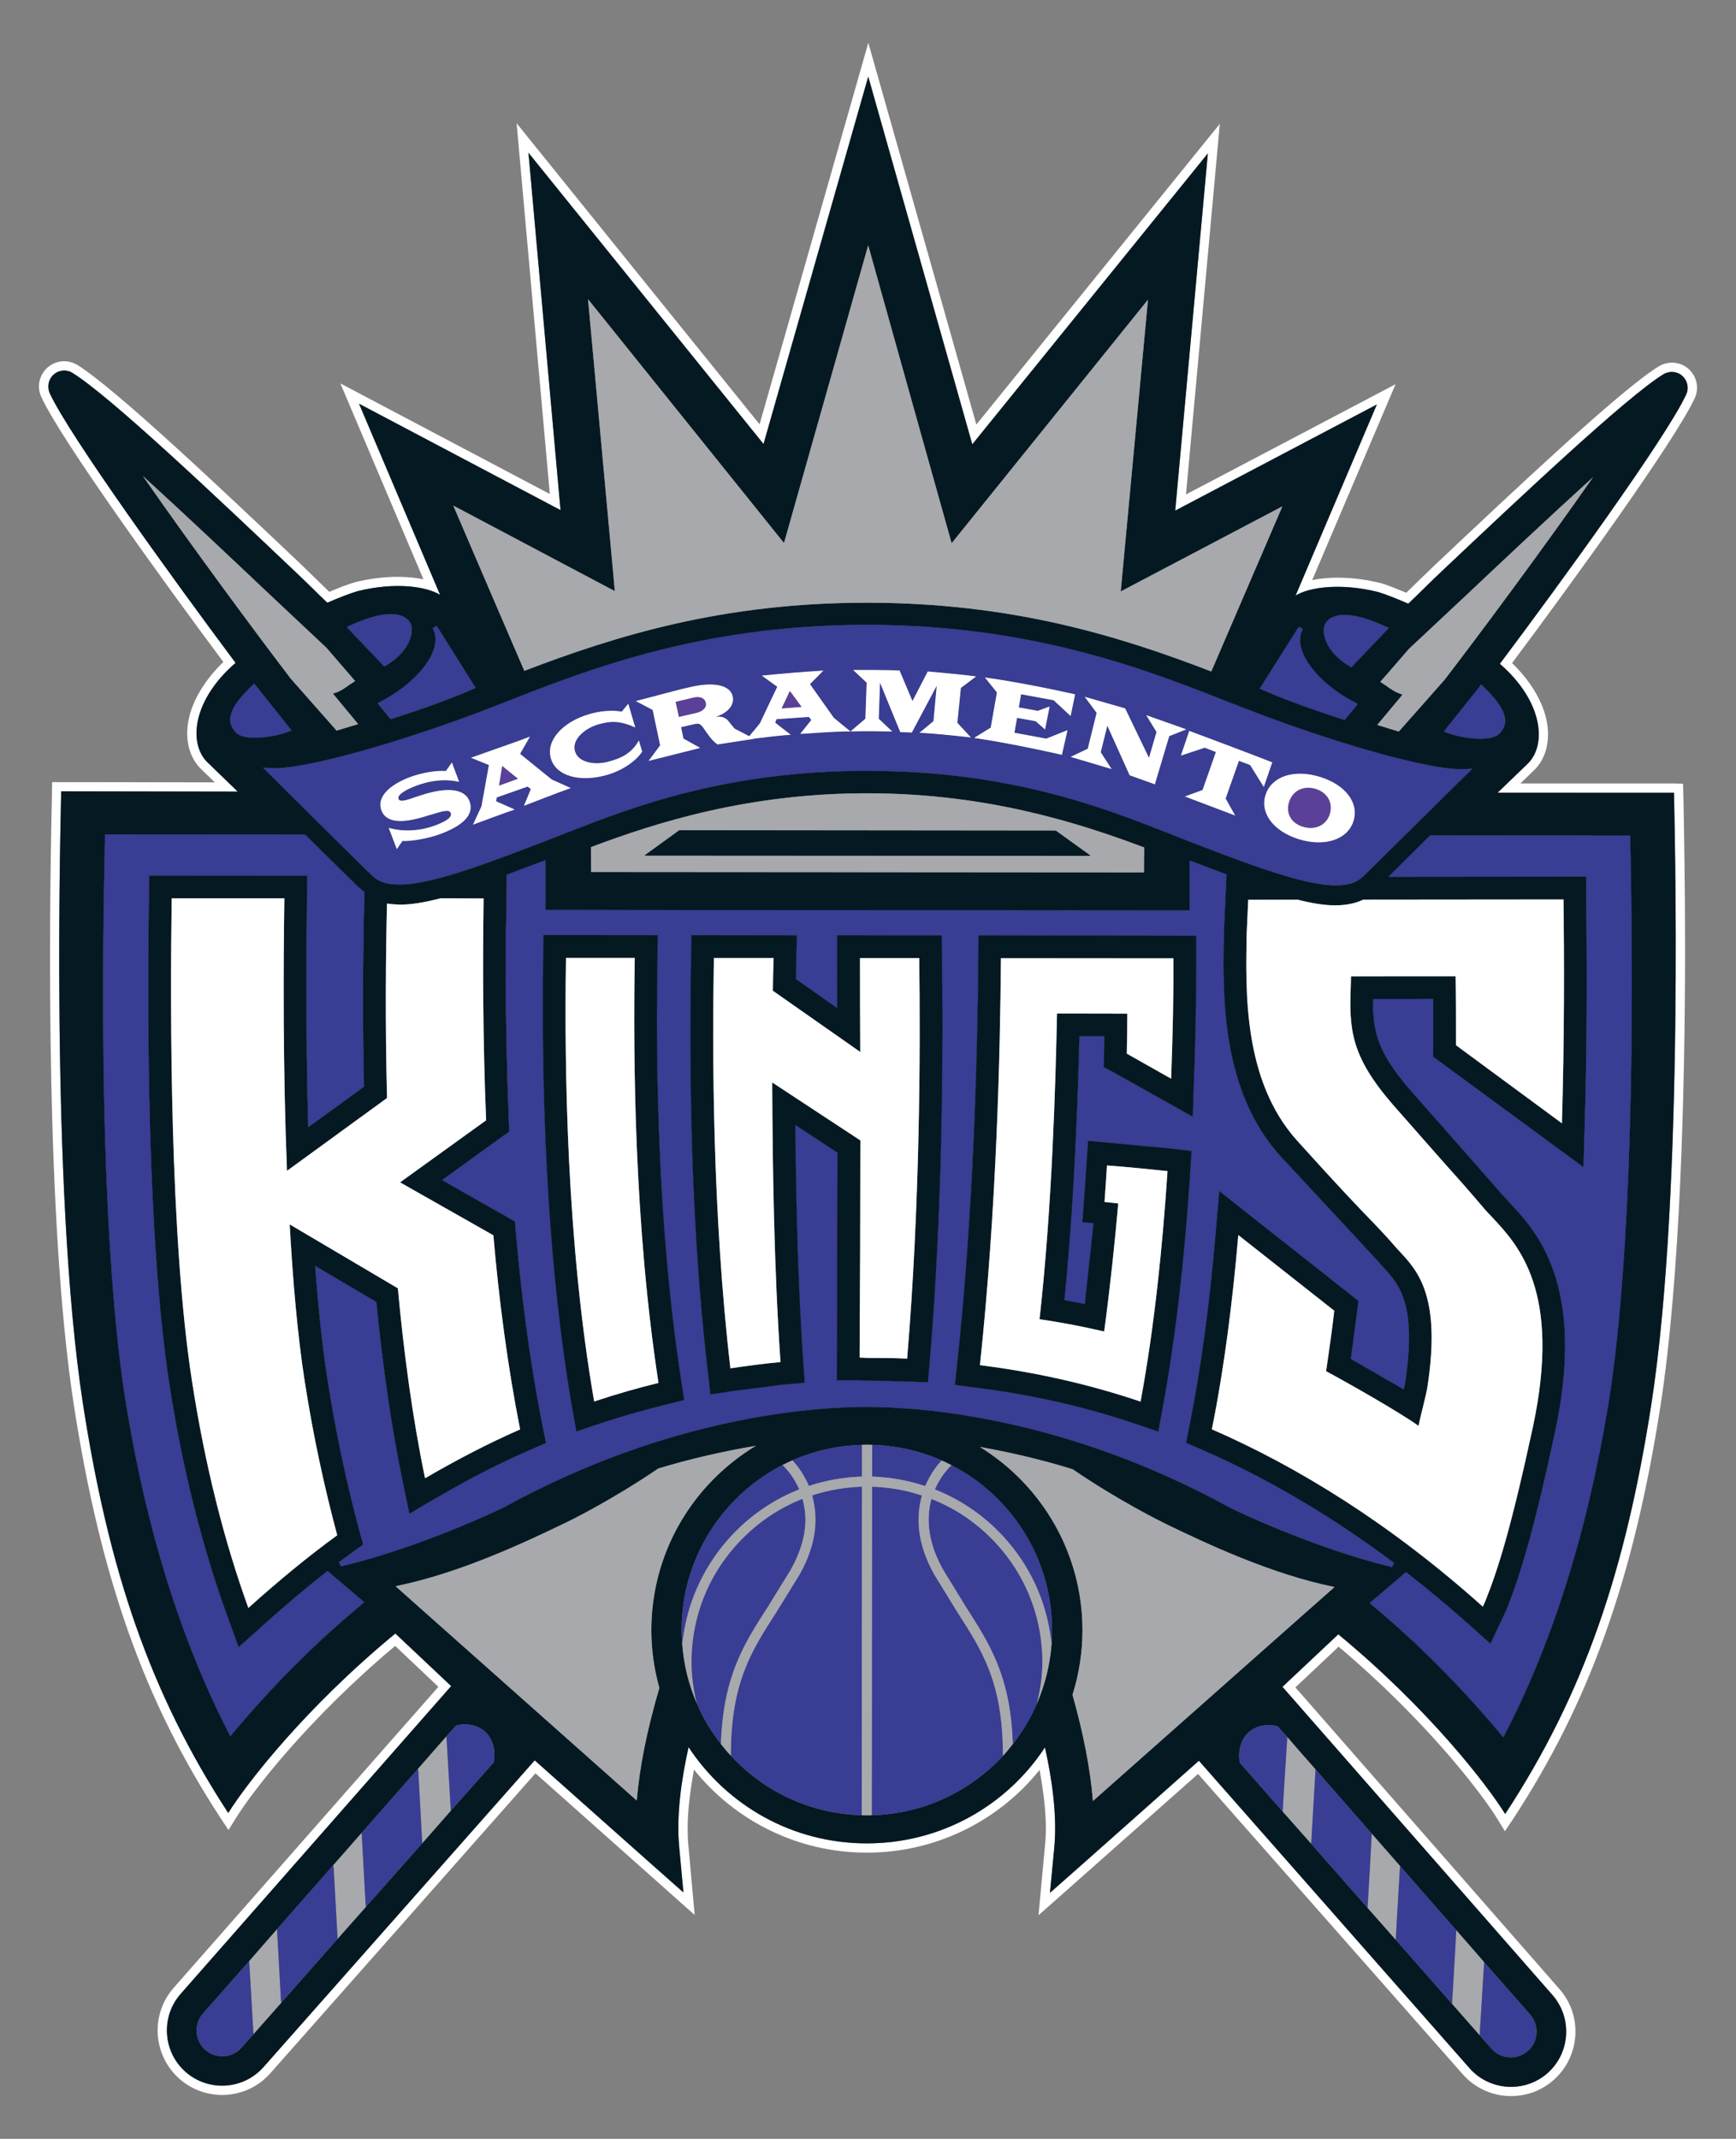 <?xml version="1.0" encoding="utf-8"?>
<!-- Generator: Adobe Illustrator 14.0.0, SVG Export Plug-In . SVG Version: 6.00 Build 43363)  -->
<!DOCTYPE svg PUBLIC "-//W3C//DTD SVG 1.1//EN" "http://www.w3.org/Graphics/SVG/1.1/DTD/svg11.dtd">
<svg version="1.1" id="Layer_1" xmlns="http://www.w3.org/2000/svg" xmlns:xlink="http://www.w3.org/1999/xlink" x="0px" y="0px" viewBox="0 0 203 250" enable-background="new 0 0 203 250" xml:space="preserve">
<rect x="0" y="0" width="203" height="250" fill="#808080" stroke="none"/>
<g>
	<g>
		<path fill="#FFFFFF" d="M198.443,45.32c0-0.82-0.345-1.619-0.996-2.205c-0.989-0.857-2.388-0.967-3.516-0.271
			c-4.453,2.747-16.883,14.48-25.979,23.042c-0.007,0-2.98,2.871-3.508,3.398c-0.931-0.381-2.153-0.894-2.988-1.128
			c-3.179-0.784-5.955-0.769-8.013-0.352c1.545-3.633,9.748-22.896,9.748-22.896s-21.504,11.316-24.507,12.883
			c0.322-3.582,3.955-43.315,3.955-43.315s-26.081,32.197-28.469,35.149C113.131,45.972,101.537,5,101.537,5
			S89.854,45.964,88.822,49.597c-2.388-2.944-28.411-35.193-28.411-35.193s3.567,39.741,3.882,43.337
			c-3.01-1.589-24.492-12.927-24.492-12.927s8.167,19.27,9.712,22.896c-2.058-0.417-4.841-0.432-7.976,0.337
			c-0.872,0.242-2.139,0.747-3.025,1.135c-0.542-0.52-3.494-3.391-3.494-3.391C25.943,57.2,13.514,45.437,9.061,42.668
			c-1.121-0.688-2.52-0.571-3.516,0.3c-0.63,0.564-0.989,1.384-0.989,2.19c0,0.417,0.088,0.842,0.278,1.252
			c2.292,4.98,14.202,21.46,21.284,30.967c-2.571,2.49-4.138,5.391-4.226,8.115v0.22c0,1.685,0.579,3.164,1.611,4.167
			c0,0,0.791,0.769,1.611,1.567c-4.05-0.015-19.021-0.029-19.021-0.029l-0.029,2.051c-0.33,14.187-0.718,49.49,2.578,70.803
			c3.127,20.186,8.24,34.614,17.146,48.223l0.93,1.406l0.894-1.429c2.058-3.303,8.562-11.675,18.596-20.09
			c0.981,0.93,4.006,3.794,5.054,4.782c-1.318,1.473-30.938,35.164-30.938,35.164c-1.223,1.392-1.89,3.142-1.89,4.987
			c0,0.161,0.007,0.301,0.007,0.469c0.146,2.015,1.025,3.853,2.534,5.193c3.113,2.754,7.903,2.468,10.642-0.652
			c0,0,26.316-29.743,30.996-35.054c1.436,1.268,18.618,16.561,18.618,16.561l-0.732-8.101c-0.073-0.652-0.088-1.355-0.088-2.073
			c0-1.978,0.286-4.307,0.74-6.818c4.907,6.108,12.275,9.704,20.193,9.704h0.029c7.903,0,15.279-3.566,20.193-9.668
			c0.447,2.476,0.732,4.805,0.732,6.768c0,0.747-0.029,1.458-0.109,2.132l-0.748,8.086c0,0,15.799-13.982,18.655-16.517
			c1.369,1.553,30.938,35.091,30.938,35.091c1.34,1.516,3.171,2.417,5.186,2.549c2.014,0.124,3.955-0.535,5.456-1.868
			c3.12-2.754,3.421-7.551,0.659-10.649c0,0-29.546-33.728-30.856-35.236c1.04-0.975,4.079-3.846,5.054-4.761
			c10.02,8.452,16.516,16.823,18.566,20.134l0.879,1.436l0.945-1.413c8.913-13.594,14.077-28.001,17.227-48.187
			c2.344-15.073,2.893-37.155,2.893-53.803c0-6.899-0.109-12.861-0.183-17.007l-0.052-2.021l-1.062-0.037h-17.959
			c0.798-0.769,1.604-1.553,1.604-1.553c1.063-1.025,1.626-2.498,1.626-4.189v-0.212c-0.08-2.717-1.633-5.625-4.204-8.115
			c7.098-9.492,19.021-25.942,21.351-30.938C198.348,46.162,198.443,45.752,198.443,45.32 M197.176,46.111
			c-2.314,5.002-14.604,21.907-21.789,31.479c5.068,4.402,5.493,9.463,3.273,11.66l-3.537,3.406h20.625
			c0,1.34,1.304,46.208-2.666,71.602c-3.011,19.328-7.83,33.684-17.073,47.769c-2.124-3.421-8.942-12.269-19.512-20.999
			l-6.533,6.138l31.567,36.014c2.352,2.681,2.103,6.76-0.563,9.133c-2.674,2.352-6.768,2.095-9.126-0.571l-31.648-35.939
			l-13.373,11.872l-4.043,3.567l0.512-5.361c0.322-3.574-0.219-7.705-1.098-11.639c-4.446,6.775-12.129,11.229-20.845,11.221
			c-8.716,0-16.37-4.475-20.83-11.25c-0.879,3.934-1.428,8.05-1.099,11.624l0.498,5.361l-4.021-3.56l-13.367-11.88l-31.714,35.852
			c-2.358,2.666-6.453,2.915-9.119,0.557c-2.673-2.365-2.915-6.46-0.557-9.126l31.619-35.962l-6.526-6.145
			c-10.576,8.723-17.41,17.556-19.541,20.977c-9.214-14.106-13.997-28.491-16.985-47.791C5.78,138.696,7.157,93.835,7.157,92.495
			l20.64,0.029l-3.53-3.413c-2.249-2.183-1.794-7.251,3.281-11.631C20.384,67.893,8.116,50.938,5.816,45.964
			c-0.337-0.762-0.154-1.633,0.447-2.175c0.623-0.557,1.523-0.645,2.219-0.198c4.373,2.71,16.75,14.414,25.781,22.983
			c1.282,1.187,2.959,2.886,4.014,3.875c1.318-0.579,2.71-1.113,3.516-1.348c4.512-1.121,8.115-0.527,9.668,0.425l-9.478-22.339
			l23.562,12.437l-3.75-41.77l27.488,34.043l12.246-42.942l12.166,42.979l27.546-33.999l-3.816,41.748l23.577-12.4l-9.5,22.324
			c1.546-0.945,5.156-1.523,9.653-0.41c0.806,0.234,2.197,0.791,3.523,1.362c1.062-0.996,2.739-2.688,4.006-3.875
			c9.053-8.54,21.445-20.229,25.825-22.939c0.703-0.417,1.604-0.359,2.212,0.19C197.337,44.485,197.521,45.371,197.176,46.111"/>
		<path fill="#051922" d="M194.51,43.745c-4.38,2.71-16.772,14.399-25.825,22.939c-1.267,1.187-2.944,2.878-4.006,3.875
			c-1.326-0.571-2.718-1.128-3.523-1.362c-4.497-1.113-8.107-0.535-9.653,0.41l9.5-22.332l-23.577,12.407l3.816-41.755
			l-27.546,34.006L101.529,8.955L89.283,51.897L61.795,17.854l3.75,41.77L41.983,47.188l9.478,22.339
			c-1.553-0.952-5.156-1.545-9.668-0.425c-0.806,0.234-2.197,0.769-3.516,1.348c-1.055-0.989-2.732-2.688-4.014-3.875
			c-9.031-8.569-21.409-20.273-25.781-22.983c-0.696-0.439-1.597-0.359-2.219,0.198c-0.601,0.542-0.784,1.414-0.447,2.175
			c2.3,4.973,14.568,21.929,21.731,31.516c-5.076,4.373-5.53,9.448-3.281,11.631l3.53,3.413l-20.64-0.037
			c0,1.348-1.377,46.208,2.549,71.63c2.988,19.3,7.771,33.685,16.985,47.791c2.131-3.421,8.965-12.254,19.541-20.977l6.526,6.145
			l-31.619,35.962c-2.358,2.666-2.117,6.761,0.557,9.126c2.666,2.358,6.76,2.109,9.119-0.557l31.714-35.852l13.367,11.88l4.021,3.56
			l-0.498-5.361c-0.33-3.574,0.227-7.69,1.099-11.624c4.46,6.775,12.114,11.25,20.83,11.25c8.716,0.008,16.399-4.445,20.845-11.221
			c0.879,3.934,1.42,8.064,1.098,11.639l-0.512,5.361l4.043-3.567l13.373-11.872l31.648,35.939c2.358,2.666,6.452,2.923,9.126,0.571
			c2.666-2.373,2.915-6.452,0.563-9.133l-31.567-36.014l6.533-6.138c10.569,8.73,17.388,17.578,19.512,20.999
			c9.243-14.085,14.063-28.44,17.073-47.769c3.97-25.394,2.666-70.261,2.666-71.594l-20.625-0.007l3.537-3.406
			c2.227-2.197,1.795-7.258-3.273-11.66c7.185-9.573,19.475-26.477,21.789-31.479c0.345-0.74,0.161-1.626-0.454-2.175
			C196.114,43.386,195.213,43.328,194.51,43.745 M155.084,72.72c1.011-1.289,3.486-1.099,6.973,0.527l0.358,0.139l-4.395,4.607
			l-0.19-0.11c-1.604-0.93-2.725-2.292-2.98-3.647C154.732,73.606,154.806,73.079,155.084,72.72 M151.883,73.247l0.462,0.264
			c-0.374,0.696-0.433,1.516-0.146,2.402c0.674,2.153,3.127,4.607,6.284,6.218l0.285,0.154l-1.516,1.86l-0.184-0.051
			c-0.051-0.022-5.646-1.765-9.478-3.486l-0.278-0.125L151.883,73.247z M170.216,114.109l-12.231,0.007l-0.029,1.091
			c-0.19,5.046-0.059,8.159,4.937,13.923l5.676,6.445c1.772,1.984,3.311,3.713,4.775,5.441c0.337,0.41,0.732,0.835,1.15,1.268
			c3.039,3.244,8.151,8.657,4.753,24.536c-2.556,11.821-4.058,16.597-5.566,20.347l-0.285,0.622
			c-10.965-9.814-21.738-16.384-31.685-20.728c1.457-7.222,2.432-15.007,3.091-22.705l11.228,8.855
			c-0.271,2.336-0.607,4.688-0.959,7.061c2.241,1.187,8.774,4.899,10.803,6.387c0.22-1.113,0.887-3.545,1.04-4.526
			c1.641-10.62-1.143-13.602-3.229-15.843c-0.234-0.241-0.447-0.469-0.638-0.703c-0.9-1.04-1.589-1.765-2.644-2.871
			c-1.538-1.574-3.838-3.991-8.73-9.404c-6.372-7.082-5.991-17.622-5.896-24.089l0.184-4.065l5.757-0.007
			c1.706,0.432,3.171,0.667,4.351,0.667c0.938,0.007,2.146-0.095,3.369-0.667l23.394-0.022c0.088,6.702,0.109,16.172-0.184,26.169
			l-12.385-9.141C170.267,119.221,170.26,116.475,170.216,114.109 M159.376,102.463c-0.952,0.864-1.956,1.04-3.392,1.018
			c-3.896-0.051-11.11-2.871-18.742-5.845l-1.019-0.41c-7.251-2.834-18.192-7.119-34.782-7.126
			c-16.538-0.015-27.502,4.248-34.753,7.068l-1.025,0.403c-7.632,2.959-14.854,5.779-18.757,5.815
			c-1.428,0.007-2.432-0.154-3.362-1.011c-0.923-0.85-11.807-11.675-12.268-12.136l-0.527-0.52l0.725,0.059
			c4.043,0.322,16.326-3.34,25.906-7.053l1.802-0.703c9.705-3.809,22.983-9.009,42.29-8.987c19.321,0.022,32.593,5.244,42.282,9.06
			l1.795,0.696c9.558,3.735,21.855,7.419,25.891,7.104l0.726-0.044l-0.527,0.52C171.175,90.811,160.262,101.621,159.376,102.463
			 M133.8,99.058c-0.015,0.337-0.029,2.49-0.029,2.915c-0.527,0-64.116-0.051-64.644-0.051c0-0.432-0.015-2.593-0.022-2.908
			c7.83-2.952,18.56-6.313,32.336-6.292C115.24,92.729,125.971,96.106,133.8,99.058 M35.626,161.401
			c0.981,6.343,2.292,12.393,3.809,18.047c-3.442,2.497-6.885,5.347-10.393,8.496c-2.82-7.801-5.061-16.604-6.599-26.558
			c-2.585-16.736-2.556-43.081-2.366-56.396l13.176,0.007c-0.117,7.903-0.176,19.856,0.308,31.853l11.697-8.511
			c-0.227-8.892-0.146-16.743-0.007-22.727c0.564,0.081,1.113,0.11,1.567,0.125c1.267,0,2.871-0.264,4.724-0.747l5.01,0.022
			c-0.103,7.361-0.103,16.274,0.293,25.935l-10.063,7.251l10.913,6.188c0.659,7.669,1.692,15.462,3.127,22.69
			c-3.625,1.582-7.317,3.501-11.118,5.706c-1.465-7.039-2.483-14.642-3.179-22.2l-12.649-7.471
			C34.242,149.675,34.791,156.055,35.626,161.401 M71.896,69.094c0,0-2.974-32.424-3.135-34.124
			c1.077,1.333,22.917,28.506,22.917,28.506s9.346-33.047,9.844-34.805c0.483,1.758,9.756,34.827,9.756,34.827
			s21.884-27.144,22.961-28.469c-0.154,1.692-3.187,34.102-3.187,34.102s17.645-9.28,18.904-9.946
			c-0.557,1.296-8.123,18.845-8.313,19.299c-10.905-4.197-23.313-8.013-40.166-8.035s-29.282,3.801-40.166,7.961
			c-0.212-0.454-7.749-18.018-8.306-19.314C54.273,59.763,71.896,69.094,71.896,69.094 M50.597,73.43l0.469-0.278l4.556,7.258
			l-0.278,0.117c-3.831,1.721-9.441,3.457-9.492,3.479l-0.168,0.059l-1.538-1.86l0.308-0.168c3.142-1.619,5.618-4.043,6.292-6.189
			C51.021,74.932,50.985,74.126,50.597,73.43 M40.885,73.137c3.486-1.611,5.962-1.794,6.98-0.513
			c0.271,0.374,0.359,0.886,0.242,1.516c-0.271,1.37-1.392,2.739-2.996,3.662l-0.19,0.081l-4.38-4.592L40.885,73.137z M16.7,55.632
			c4.944,4.497,10.554,9.807,14.817,13.835l6.665,6.255c0,0.007,0.403,0.469,0.403,0.469s2.585,2.996,2.944,3.413
			c-0.293,0.19-0.696,0.454-0.696,0.454c-0.469,0.33-0.945,0.696-1.531,0.894l-0.374,0.117c0,0,2.52,3.054,2.952,3.567
			c-0.557,0.168-2.263,0.681-2.52,0.762c-0.22-0.242-5.354-6.064-5.354-6.064C30.096,74.221,22.442,63.894,16.7,55.632
			 M27.613,85.647c-1.831-1.824,0.403-4.058,1.89-5.544l0.22-0.212l0.183,0.234l4.189,5.251l-0.337,0.132
			C32.228,86.13,28.646,86.687,27.613,85.647 M42.35,187.482c-5.376,4.446-10.474,9.544-15.161,15.146l-0.256,0.308l-0.183-0.366
			c-5.559-10.781-9.609-23.708-12.004-38.408c-2.234-13.718-3.127-36.804-2.498-65.009l0.029-1.626l23.284,0.015l0.117,0.022
			l5.801,5.713l0.366,0.352l0.769,0.645l-0.015,0.63c-0.183,7.786-0.198,14.978-0.037,21.965v0.146l-6.519,4.739l-0.015-0.513
			c-0.139-4.966-0.198-10.283-0.198-15.886c0-3.34,0.015-6.782,0.066-10.32c0,0,0.029-2.249,0.037-2.688
			c-0.439,0-18.047-0.015-18.494-0.015c0,0.432-0.029,2.615-0.029,2.615c-0.051,3.259-0.081,6.746-0.081,10.356
			c0,15.651,0.52,33.815,2.476,46.486c1.523,9.814,3.801,18.919,6.753,27.049c0,0,1.113,3.091,1.34,3.698
			c0.498-0.425,2.922-2.614,2.922-2.614c2.563-2.293,4.958-4.321,7.317-6.167l0.168-0.125l4.285,3.641L42.35,187.482z
			 M57.752,205.896l-0.007,0.081l-5.039,5.684l-3.325,3.779l-6.599,7.448l-3.311,3.735l-6.584,7.464l-3.252,3.677l-1.399,1.574
			c-1.084,1.238-2.996,1.362-4.241,0.242c-0.593-0.513-0.945-1.26-0.996-2.065c-0.044-0.806,0.22-1.575,0.74-2.168l5.391-6.108
			l3.259-3.735l6.584-7.493l3.311-3.765l6.592-7.492l3.318-3.787l1.128-1.267l0.088-0.029c1.245-0.286,2.417-0.029,3.259,0.688
			c0.747,0.666,1.15,1.633,1.15,2.746C57.818,205.361,57.804,205.632,57.752,205.896 M77.103,197.282
			c-1.487,5.062-2.329,9.375-2.644,13.184c-0.747-0.681-27.458-24.382-28.206-25.063c7.559-1.516,15.337-5.222,19.556-7.258
			c0.901-0.418,5.691-2.783,11.169-6.504c3.757-1.136,7.603-2.007,11.411-2.651c-7.544,4.556-12.217,12.634-12.224,21.525v0.015
			C76.166,192.814,76.48,195.093,77.103,197.282 M122.975,192.09c-0.176,2.476-0.783,4.849-1.721,7.038
			c-0.74,1.699-1.686,3.289-2.82,4.725c-0.373,0.476-0.747,0.944-1.157,1.377c-3.838,4.146-9.272,6.789-15.337,6.943
			c-0.19,0-0.381,0.007-0.586,0.007c-0.198,0-0.403-0.007-0.586-0.007c-6.057-0.169-11.492-2.82-15.308-6.966
			c-0.417-0.432-0.784-0.879-1.143-1.34c-1.143-1.458-2.124-3.069-2.849-4.805c-0.938-2.168-1.523-4.52-1.699-6.98
			c-0.029-0.527-0.066-1.047-0.066-1.567c0.007-8.408,4.812-15.688,11.814-19.284c0.396-0.198,0.754-0.366,1.157-0.542
			c2.498-1.099,5.237-1.722,8.123-1.81c0.205-0.007,0.396-0.015,0.601-0.015c0.176,0,0.381,0.008,0.593,0.015
			c2.878,0.088,5.64,0.732,8.137,1.824c0.389,0.183,0.762,0.366,1.128,0.557c6.994,3.589,11.77,10.891,11.763,19.277
			C123.019,191.064,123.019,191.577,122.975,192.09 M150.528,203.032c0.762,0.9,1.911,2.197,3.303,3.779
			c1.854,2.131,4.131,4.724,6.57,7.515c1.084,1.237,2.204,2.512,3.317,3.786c2.241,2.557,4.505,5.149,6.57,7.5
			c1.157,1.326,2.263,2.578,3.259,3.735c3.193,3.618,5.376,6.123,5.376,6.123c0.483,0.564,0.747,1.26,0.747,2
			c0,0.044,0,0.124-0.007,0.183c-0.037,0.813-0.403,1.553-0.996,2.065c-1.26,1.092-3.157,0.989-4.256-0.264l-1.384-1.567
			l-3.223-3.662l-6.585-7.492l-3.303-3.735l-6.585-7.493l-3.354-3.779l-4.987-5.684l-0.022-0.08
			c-0.22-1.414,0.161-2.725,1.092-3.523c0.856-0.732,2.007-0.952,3.273-0.695l0.066,0.029
			C149.4,201.772,149.825,202.233,150.528,203.032 M127.801,210.51c-0.285-3.596-1.068-7.741-2.387-12.414
			c0.769-2.439,1.164-4.974,1.164-7.552v-0.015c0-8.789-4.585-16.831-11.997-21.408c3.604,0.645,7.251,1.494,10.847,2.607
			c5.369,3.662,10.181,6.042,11.082,6.481c4.219,2.029,11.989,5.765,19.548,7.288C155.296,186.149,128.563,209.851,127.801,210.51
			 M143.826,176.226c-19.262-10.605-36.093-11.763-42.429-11.785c-6.343,0-23.174,1.136-42.473,11.741
			c-4.592,2.197-12.341,5.324-19.058,6.899l-0.227-0.483l1.362-1.004c0,0,1.223-0.886,1.472-1.062
			c-0.095-0.308-0.491-1.766-0.491-1.766c-1.538-5.778-2.798-11.755-3.728-17.783c-0.535-3.472-0.996-7.668-1.362-12.502
			l-0.044-0.521l7.163,4.227l0.007,0.146c0.776,7.764,1.809,14.831,3.098,20.983c0,0,0.623,3.018,0.747,3.633
			c0.842-0.52,3.186-1.875,3.186-1.875c3.823-2.227,7.361-4.043,10.833-5.552c0,0,1.633-0.718,1.97-0.85
			c-0.11-0.513-0.425-2.102-0.425-2.102c-1.362-6.841-2.395-14.378-3.091-22.405c0,0-0.103-1.164-0.125-1.398
			c-0.278-0.161-8.511-4.834-8.511-4.834s7.661-5.545,7.852-5.669c0-0.249-0.059-1.443-0.059-1.443
			c-0.234-5.551-0.352-11.279-0.352-17.329c0-2.747,0.029-5.544,0.088-8.43l0.029-2.644v-0.176l4.519-1.699v5.815
			c0.542,0,74.795,0.059,75.322,0.059c0-0.491,0.007-5.837,0.007-5.837l4.314,1.626l-0.125,2.834c0,0-0.183,4.05-0.19,4.124v0.652
			c-0.117,6.614-0.285,17.659,6.577,25.268l8.797,9.471l2.541,2.746l0.711,0.799c1.867,2.014,3.999,4.284,2.556,13.638l-0.059,0.278
			l-0.073,0.381l-6.021-3.472l-0.168-0.096l0.703-5.31c0,0,0.146-1.23,0.183-1.473c-0.285-0.227-15.63-12.319-16.281-12.839
			c-0.11,1.318-0.425,4.914-0.425,4.914c-0.718,8.423-1.736,15.96-3.047,22.412c0,0-0.345,1.758-0.418,2.109
			c0.462,0.205,1.971,0.857,1.971,0.857c7.624,3.332,15.132,7.764,22.354,13.176l-0.234,0.491
			C156.087,181.564,148.404,178.444,143.826,176.226 M190.357,97.666h0.271l0.029,1.641c0.564,28.198-0.358,51.291-2.614,65.002
			c-2.425,14.7-6.482,27.62-12.063,38.387l-0.19,0.366l-0.256-0.308c-4.673-5.589-9.741-10.701-15.125-15.169l-0.241-0.212
			l4.24-3.618l0.176,0.146c2.417,1.86,4.775,3.845,7.046,5.859c0,0,2.205,1.984,2.659,2.373c0.402-0.85,1.809-3.831,1.809-3.831
			s0.029-0.08,0.059-0.139c1.59-3.97,3.157-9.023,5.684-20.786c0.835-3.882,1.172-7.2,1.172-10.063
			c0-9.866-4.102-14.224-6.577-16.839l-1.055-1.164c0,0-4.812-5.508-4.826-5.508l-5.677-6.431c-3.61-4.182-4.313-6.621-4.313-9.99
			c0-0.117,0.007-0.608,0.007-0.608l6.746-0.015h0.278v5.391c0,0-0.015,1.15-0.015,1.37c0.271,0.183,16.911,12.429,17.593,12.92
			c0.044-1.341,0.139-5.076,0.139-5.076c0.169-5.347,0.234-10.964,0.234-17.021c0-2.974-0.021-6.05-0.059-9.243
			c0,0-0.007-2.205-0.007-2.637c-0.462,0-22.471,0.022-22.471,0.022h-0.652l4.871-4.827L190.357,97.666z M175.313,85.771
			c-1.025,1.025-4.614,0.483-6.16-0.146l-0.314-0.132l3.977-4.973l0.396-0.527l0.22,0.227
			C174.91,81.707,177.145,83.94,175.313,85.771 M168.912,79.465c0.015-0.015-4.754,5.376-5.347,6.042
			c-0.264-0.081-1.971-0.608-2.513-0.776c0.433-0.505,2.952-3.538,2.952-3.538l-0.374-0.139c-0.586-0.205-1.062-0.557-1.545-0.908
			c0,0-0.396-0.249-0.682-0.447c0.366-0.396,2.981-3.435,2.981-3.435l0.396-0.447l6.657-6.233
			c4.256-4.014,9.888-9.316,14.847-13.813C180.528,64.019,172.867,74.331,168.912,79.465"/>
		<path fill="#051922" d="M38.138,183.755c-2.358,1.846-4.753,3.874-7.317,6.167c0,0-2.424,2.189-2.922,2.622
			c-0.227-0.615-1.34-3.706-1.34-3.706c-2.952-8.13-5.229-17.241-6.753-27.049c-1.956-12.678-2.476-30.835-2.476-46.486
			c0-3.618,0.029-7.097,0.081-10.356c0,0,0.029-2.183,0.029-2.615c0.447,0,18.054,0.015,18.494,0.015
			c-0.007,0.439-0.037,2.688-0.037,2.688c-0.051,3.538-0.066,6.98-0.066,10.32c0,5.603,0.059,10.92,0.198,15.886l0.015,0.513
			l6.519-4.746v-0.14c-0.161-6.987-0.146-14.179,0.037-21.979l0.015-0.608l-0.769-0.652l-0.366-0.352l-5.801-5.72l-0.117-0.015
			l-23.284-0.015l-0.029,1.626c-0.63,28.206,0.264,51.292,2.498,65.009c2.395,14.7,6.445,27.627,12.004,38.408l0.183,0.366
			l0.256-0.3c4.688-5.604,9.785-10.708,15.161-15.154l0.242-0.212l-4.285-3.641L38.138,183.755z"/>
		<path fill="#393D94" d="M38.138,183.755c-2.358,1.846-4.753,3.874-7.317,6.167c0,0-2.424,2.189-2.922,2.622
			c-0.227-0.615-1.34-3.706-1.34-3.706c-2.952-8.13-5.229-17.241-6.753-27.049c-1.956-12.678-2.476-30.835-2.476-46.486
			c0-3.618,0.029-7.097,0.081-10.356c0,0,0.029-2.183,0.029-2.615c0.447,0,18.054,0.015,18.494,0.015
			c-0.007,0.439-0.037,2.688-0.037,2.688c-0.051,3.538-0.066,6.98-0.066,10.32c0,5.603,0.059,10.92,0.198,15.886l0.015,0.513
			l6.519-4.746v-0.14c-0.161-6.987-0.146-14.179,0.037-21.979l0.015-0.608l-0.769-0.652l-0.366-0.352l-5.801-5.72l-0.117-0.015
			l-23.284-0.015l-0.029,1.626c-0.63,28.206,0.264,51.292,2.498,65.009c2.395,14.7,6.445,27.627,12.004,38.408l0.183,0.366
			l0.256-0.3c4.688-5.604,9.785-10.708,15.161-15.154l0.242-0.212l-4.285-3.641L38.138,183.755z"/>
		<path fill="#051922" d="M172.164,89.851l-0.726,0.044c-4.035,0.315-16.333-3.369-25.891-7.097l-1.795-0.703
			c-9.689-3.816-22.961-9.038-42.282-9.06c-19.307-0.022-32.585,5.178-42.29,8.987l-1.802,0.703
			c-9.58,3.713-21.863,7.375-25.906,7.053l-0.725-0.059l0.527,0.52c0.454,0.461,11.345,11.287,12.268,12.136
			c0.93,0.857,1.934,1.018,3.362,1.011c3.904-0.037,11.125-2.856,18.757-5.823l1.025-0.388c7.251-2.827,18.215-7.09,34.753-7.075
			c16.59,0.007,27.531,4.292,34.782,7.126l1.019,0.41c7.624,2.966,14.846,5.793,18.742,5.837c1.436,0.015,2.439-0.146,3.392-1.011
			c0.886-0.842,11.799-11.66,12.261-12.092L172.164,89.851z M51.454,97.505c-1.384,0.498-3.333,0.842-4.395,0.784L46.4,99.255
			l-0.959-2.498c1.772,0.513,3.765,0.344,5.369-0.249c1.216-0.439,2.102-0.945,1.897-1.487c-0.227-0.564-1.428-0.029-2.981,0.403
			c-2.6,0.798-4.563,0.813-5.127-0.703c-0.579-1.509,0.879-2.981,3.428-3.926c1.384-0.505,3.054-0.762,4.116-0.688l0.703-0.989
			l0.842,2.271c-1.787-0.381-3.406-0.146-4.988,0.439c-1.201,0.454-2.285,1.062-2.102,1.538c0.205,0.542,1.333-0.022,2.871-0.491
			c2.571-0.806,4.841-0.828,5.435,0.776C55.519,95.278,53.995,96.56,51.454,97.505 M61.261,94.187l0.813-1.956L61.7,91.938
			l-3.604,1.274l-0.088,0.439l2.183,0.974c-1.069,0.352-3.501,1.26-4.885,1.765l0.996-2.153l0.864-4.819l-2.102-0.85
			c2.043-0.74,5.479-1.897,6.907-2.476l-1.15,2.021l3.699,2.996l2.227,0.996C65.135,92.671,62.25,93.821,61.261,94.187
			 M70.987,90.576c-3.164,0.901-5.955,0.146-6.57-1.926c-0.608-2.073,1.34-4.277,4.497-5.193c1.34-0.388,2.761-0.469,3.787-0.271
			l0.762-0.938l0.82,2.783c-1.75-0.791-2.783-0.798-4.336-0.359c-1.619,0.483-3.105,1.794-2.71,3.135
			c0.381,1.348,2.358,1.663,3.97,1.201c1.055-0.293,2.534-0.725,3.501-2.468l0.388,1.304C74.459,88.848,72.943,90.005,70.987,90.576
			 M107.521,85.654l1.634-1.362l0.381-4.131l-2.908,5.464l-1.354-0.051l-2.366-5.771l-0.146,4.211l1.582,1.494
			c-0.974-0.037-3.545-0.059-4.9-0.015c-2.307,0-4.797,0.249-5.874,0.278l1.296-1.611l-0.271-0.359l-3.779,0.249l-0.168,0.417
			l1.824,1.406c-0.923,0.066-2.813,0.264-4.321,0.461l0.029,0.022L83.9,87.017c-0.63-0.425-1.179-1.23-1.685-1.978
			c-0.271-0.374-0.469-0.52-0.901-0.417l-1.67,0.374l0.278,1.333l1.963,1.091l-6.05,1.523l1.355-1.831l-0.872-4.124l-1.978-1.047
			c2.234-0.557,4.556-1.238,6.614-1.692c2.644-0.571,4.519-0.117,4.739,1.216c0.168,1.018-0.623,1.846-1.948,2.322l0.015,0.015
			c0.417-0.095,0.952-0.015,1.362,0.417c0.234,0.286,0.476,0.601,0.762,0.938l1.729,0.901l1.23-1.479l2.043-4.307l-1.809-1.304
			c2.571-0.256,5.288-0.469,7.207-0.586l-1.567,1.575l2.783,3.94l1.941,1.597l1.75-1.487l0.146-4.211l-1.582-1.487
			c1.443-0.007,4.204,0,5.435,0.059l1.509,3.574l1.787-3.45c1.312,0.103,4.277,0.381,5.662,0.571l-1.787,1.348l-0.41,4.072
			l1.589,1.714C111.762,85.991,108.824,85.698,107.521,85.654 M124.176,88.232c-2.762-0.645-7.266-1.545-10.275-1.978l1.948-1.208
			l0.725-4.102l-1.406-1.758c2.329,0.308,6.401,1.033,10.554,1.97l-0.527,2.542l-1.984-1.846L119.4,81.15l-0.264,1.545l2.197,0.381
			l1.406-0.491l-0.535,2.688l-1.105-0.974l-2.168-0.388l-0.308,1.743l3.721,0.681l2.49-0.996L124.176,88.232z M136.729,86.05
			l-1.692,5.625l-2.944-1.055l-2.606-5.793l-0.77,3.098l1.274,1.97l-4.805-1.428l2.007-0.952l1.04-4.189l-1.392-1.875l4.724,1.348
			l2.791,5.779l0.879-3.018l-1.201-1.97l4.688,1.663L136.729,86.05z M146.178,89.419l-1.312-0.483l-1.545,4.402l1.12,1.992
			l-5.896-2.227l2.072-0.762l1.561-4.431l-1.304-0.513l-2.791,0.923l0.981-2.893c1.678,0.623,7.112,2.666,9.705,3.677l-0.989,2.886
			L146.178,89.419z M158.263,95.996c-0.688,2.131-3.311,3.003-6.321,2.117c-3.039-0.93-4.65-3.098-3.947-5.222
			c0.688-2.139,3.296-3.018,6.328-2.095C157.332,91.711,158.958,93.85,158.263,95.996"/>
		<path fill="#393D94" d="M172.164,89.851l-0.726,0.044c-4.035,0.315-16.333-3.369-25.891-7.097l-1.795-0.703
			c-9.689-3.816-22.961-9.038-42.282-9.06c-19.307-0.022-32.585,5.178-42.29,8.987l-1.802,0.703
			c-9.58,3.713-21.863,7.375-25.906,7.053l-0.725-0.059l0.527,0.52c0.454,0.461,11.345,11.287,12.268,12.136
			c0.93,0.857,1.934,1.018,3.362,1.011c3.904-0.037,11.125-2.856,18.757-5.823l1.025-0.388c7.251-2.827,18.215-7.09,34.753-7.075
			c16.59,0.007,27.531,4.292,34.782,7.126l1.019,0.41c7.624,2.966,14.846,5.793,18.742,5.837c1.436,0.015,2.439-0.146,3.392-1.011
			c0.886-0.842,11.799-11.66,12.261-12.092L172.164,89.851z M51.454,97.505c-1.384,0.498-3.333,0.842-4.395,0.784L46.4,99.255
			l-0.959-2.498c1.772,0.513,3.765,0.344,5.369-0.249c1.216-0.439,2.102-0.945,1.897-1.487c-0.227-0.564-1.428-0.029-2.981,0.403
			c-2.6,0.798-4.563,0.813-5.127-0.703c-0.579-1.509,0.879-2.981,3.428-3.926c1.384-0.505,3.054-0.762,4.116-0.688l0.703-0.989
			l0.842,2.271c-1.787-0.381-3.406-0.146-4.988,0.439c-1.201,0.454-2.285,1.062-2.102,1.538c0.205,0.542,1.333-0.022,2.871-0.491
			c2.571-0.806,4.841-0.828,5.435,0.776C55.519,95.278,53.995,96.56,51.454,97.505 M61.261,94.187l0.813-1.956L61.7,91.938
			l-3.604,1.274l-0.088,0.439l2.183,0.974c-1.069,0.352-3.501,1.26-4.885,1.765l0.996-2.153l0.864-4.819l-2.102-0.85
			c2.043-0.74,5.479-1.897,6.907-2.476l-1.15,2.021l3.699,2.996l2.227,0.996C65.135,92.671,62.25,93.821,61.261,94.187
			 M70.987,90.576c-3.164,0.901-5.955,0.146-6.57-1.926c-0.608-2.073,1.34-4.277,4.497-5.193c1.34-0.388,2.761-0.469,3.787-0.271
			l0.762-0.938l0.82,2.783c-1.75-0.791-2.783-0.798-4.336-0.359c-1.619,0.483-3.105,1.794-2.71,3.135
			c0.381,1.348,2.358,1.663,3.97,1.201c1.055-0.293,2.534-0.725,3.501-2.468l0.388,1.304C74.459,88.848,72.943,90.005,70.987,90.576
			 M107.521,85.654l1.634-1.362l0.381-4.131l-2.908,5.464l-1.354-0.051l-2.366-5.771l-0.146,4.211l1.582,1.494
			c-0.974-0.037-3.545-0.059-4.9-0.015c-2.307,0-4.797,0.249-5.874,0.278l1.296-1.611l-0.271-0.359l-3.779,0.249l-0.168,0.417
			l1.824,1.406c-0.923,0.066-2.813,0.264-4.321,0.461l0.029,0.022L83.9,87.017c-0.63-0.425-1.179-1.23-1.685-1.978
			c-0.271-0.374-0.469-0.52-0.901-0.417l-1.67,0.374l0.278,1.333l1.963,1.091l-6.05,1.523l1.355-1.831l-0.872-4.124l-1.978-1.047
			c2.234-0.557,4.556-1.238,6.614-1.692c2.644-0.571,4.519-0.117,4.739,1.216c0.168,1.018-0.623,1.846-1.948,2.322l0.015,0.015
			c0.417-0.095,0.952-0.015,1.362,0.417c0.234,0.286,0.476,0.601,0.762,0.938l1.729,0.901l1.23-1.479l2.043-4.307l-1.809-1.304
			c2.571-0.256,5.288-0.469,7.207-0.586l-1.567,1.575l2.783,3.94l1.941,1.597l1.75-1.487l0.146-4.211l-1.582-1.487
			c1.443-0.007,4.204,0,5.435,0.059l1.509,3.574l1.787-3.45c1.312,0.103,4.277,0.381,5.662,0.571l-1.787,1.348l-0.41,4.072
			l1.589,1.714C111.762,85.991,108.824,85.698,107.521,85.654 M124.176,88.232c-2.762-0.645-7.266-1.545-10.275-1.978l1.948-1.208
			l0.725-4.102l-1.406-1.758c2.329,0.308,6.401,1.033,10.554,1.97l-0.527,2.542l-1.984-1.846L119.4,81.15l-0.264,1.545l2.197,0.381
			l1.406-0.491l-0.535,2.688l-1.105-0.974l-2.168-0.388l-0.308,1.743l3.721,0.681l2.49-0.996L124.176,88.232z M136.729,86.05
			l-1.692,5.625l-2.944-1.055l-2.606-5.793l-0.77,3.098l1.274,1.97l-4.805-1.428l2.007-0.952l1.04-4.189l-1.392-1.875l4.724,1.348
			l2.791,5.779l0.879-3.018l-1.201-1.97l4.688,1.663L136.729,86.05z M146.178,89.419l-1.312-0.483l-1.545,4.402l1.12,1.992
			l-5.896-2.227l2.072-0.762l1.561-4.431l-1.304-0.513l-2.791,0.923l0.981-2.893c1.678,0.623,7.112,2.666,9.705,3.677l-0.989,2.886
			L146.178,89.419z M158.263,95.996c-0.688,2.131-3.311,3.003-6.321,2.117c-3.039-0.93-4.65-3.098-3.947-5.222
			c0.688-2.139,3.296-3.018,6.328-2.095C157.332,91.711,158.958,93.85,158.263,95.996"/>
		<polygon fill="#051922" points="91.393,82.813 93.744,82.629 92.359,80.754 		"/>
		<polygon fill="#5A4099" points="91.393,82.813 93.744,82.629 92.359,80.754 		"/>
		<path fill="#051922" d="M81.131,81.523L79,82.036l0.388,1.765l2.058-0.476c0.74-0.176,1.179-0.608,1.106-1.084
			C82.457,81.597,81.871,81.377,81.131,81.523"/>
		<path fill="#5A4099" d="M81.131,81.523L79,82.036l0.388,1.765l2.058-0.476c0.74-0.176,1.179-0.608,1.106-1.084
			C82.457,81.597,81.871,81.377,81.131,81.523"/>
		<polygon fill="#051922" points="58.353,91.829 60.572,91.023 58.719,89.521 		"/>
		<polygon fill="#5A4099" points="58.353,91.829 60.572,91.023 58.719,89.521 		"/>
		<path fill="#051922" d="M153.824,92.202c-1.414-0.417-2.659,0.212-3.084,1.538c-0.41,1.296,0.22,2.483,1.634,2.9
			c1.406,0.425,2.695-0.161,3.127-1.472C155.911,93.857,155.237,92.627,153.824,92.202"/>
		<path fill="#5A4099" d="M153.824,92.202c-1.414-0.417-2.659,0.212-3.084,1.538c-0.41,1.296,0.22,2.483,1.634,2.9
			c1.406,0.425,2.695-0.161,3.127-1.472C155.911,93.857,155.237,92.627,153.824,92.202"/>
		<path fill="#FFFFFF" d="M49.469,92.876c-1.538,0.469-2.666,1.033-2.871,0.498c-0.183-0.483,0.901-1.091,2.102-1.545
			c1.582-0.586,3.201-0.82,4.988-0.447l-0.842-2.263l-0.703,0.996c-1.062-0.081-2.732,0.183-4.116,0.681
			c-2.556,0.945-4.006,2.417-3.428,3.926c0.564,1.516,2.527,1.509,5.127,0.703c1.553-0.432,2.754-0.959,2.981-0.403
			c0.205,0.542-0.681,1.04-1.904,1.487c-1.597,0.586-3.589,0.769-5.354,0.249l0.952,2.498l0.659-0.959
			c1.062,0.059,3.01-0.293,4.395-0.798c2.542-0.938,4.065-2.219,3.45-3.838C54.31,92.056,52.032,92.07,49.469,92.876"/>
		<path fill="#FFFFFF" d="M71.207,89.009c-1.611,0.461-3.589,0.146-3.97-1.201c-0.396-1.34,1.091-2.651,2.71-3.135
			c1.553-0.439,2.585-0.425,4.336,0.359l-0.813-2.783l-0.769,0.93c-1.025-0.198-2.446-0.11-3.787,0.286
			c-3.157,0.916-5.105,3.113-4.497,5.193c0.615,2.073,3.406,2.82,6.57,1.919c1.956-0.571,3.472-1.729,4.109-2.725l-0.388-1.311
			C73.741,88.284,72.262,88.701,71.207,89.009"/>
		<path fill="#FFFFFF" d="M112.362,80.41l1.787-1.348c-1.385-0.19-4.351-0.469-5.662-0.579l-1.787,3.457l-1.509-3.574
			c-1.23-0.059-3.992-0.066-5.435-0.059l1.582,1.487l-0.146,4.211l-1.743,1.487c1.348-0.044,3.919-0.015,4.893,0.015l-1.582-1.494
			l0.146-4.211l2.366,5.771l1.354,0.051l2.908-5.464l-0.381,4.131l-1.634,1.355c1.304,0.059,4.241,0.344,6.021,0.557l-1.589-1.721
			L112.362,80.41z"/>
		<path fill="#FFFFFF" d="M118.624,85.647l0.308-1.736l2.168,0.388l1.105,0.974l0.535-2.695l-1.398,0.505l-2.205-0.396l0.264-1.538
			l3.809,0.703l1.984,1.846l0.527-2.542c-4.152-0.93-8.225-1.663-10.554-1.97l1.406,1.75l-0.725,4.109l-1.948,1.208
			c3.01,0.432,7.514,1.333,10.275,1.978l0.659-2.893l-2.49,0.996L118.624,85.647z"/>
		<polygon fill="#FFFFFF" points="134.034,83.589 135.235,85.559 134.356,88.577 131.573,82.798 126.842,81.443 128.233,83.325 
			127.193,87.515 125.187,88.467 129.991,89.895 128.717,87.925 129.486,84.827 132.093,90.62 135.045,91.675 136.729,86.042 
			138.729,85.251 		"/>
		<path fill="#FFFFFF" d="M139.065,85.427l-0.981,2.893l2.791-0.923l1.304,0.505l-1.561,4.438l-2.072,0.754l5.896,2.234l-1.12-1.992
			l1.553-4.409l1.304,0.491l1.604,2.571l0.989-2.886C146.178,88.093,140.743,86.042,139.065,85.427"/>
		<path fill="#FFFFFF" d="M154.322,90.796c-3.032-0.923-5.64-0.044-6.328,2.095c-0.703,2.131,0.908,4.292,3.947,5.222
			c3.011,0.894,5.633,0.015,6.321-2.117C158.958,93.85,157.332,91.711,154.322,90.796 M155.501,95.168
			c-0.432,1.311-1.721,1.897-3.127,1.472c-1.414-0.417-2.044-1.597-1.634-2.908c0.425-1.318,1.67-1.941,3.084-1.531
			C155.237,92.627,155.911,93.85,155.501,95.168"/>
		<path fill="#FFFFFF" d="M60.821,88.115l1.15-2.021c-1.428,0.571-4.863,1.736-6.907,2.476l2.102,0.85l-0.864,4.812l-0.996,2.161
			c1.392-0.513,3.816-1.414,4.885-1.772l-2.183-0.967l0.088-0.447l3.604-1.267l0.374,0.293l-0.813,1.956
			c0.989-0.366,3.875-1.516,5.486-2.08l-2.227-0.996L60.821,88.115z M58.353,91.829l0.366-2.307l1.853,1.501L58.353,91.829z"/>
		<path fill="#FFFFFF" d="M94.718,79.963l1.567-1.582c-1.919,0.117-4.636,0.322-7.207,0.586l1.809,1.304l-2.043,4.299l-1.23,1.479
			l-1.729-0.894c-0.286-0.344-0.527-0.645-0.762-0.945c-0.403-0.432-0.945-0.505-1.362-0.41l-0.015-0.022
			c1.326-0.469,2.117-1.296,1.948-2.314c-0.22-1.333-2.095-1.794-4.739-1.208c-2.058,0.439-4.38,1.135-6.614,1.685l1.978,1.04
			l0.872,4.138l-1.355,1.824l6.05-1.523l-1.963-1.091l-0.278-1.333l1.67-0.381c0.432-0.095,0.63,0.051,0.901,0.417
			c0.505,0.747,1.055,1.56,1.685,1.985l4.277-0.659l-0.029-0.022c1.509-0.19,3.398-0.396,4.321-0.454l-1.824-1.414l0.168-0.41
			l3.779-0.256l0.271,0.359l-1.296,1.619c1.077-0.029,3.567-0.286,5.881-0.286l-1.948-1.597L94.718,79.963z M81.439,83.325
			l-2.051,0.476L79,82.036l2.131-0.513c0.74-0.154,1.326,0.066,1.421,0.71C82.625,82.71,82.186,83.149,81.439,83.325 M91.393,82.813
			l0.967-2.058l1.384,1.875L91.393,82.813z"/>
		<path fill="#393D94" d="M101.976,172.593l0.271,0.007c1.948,0.088,3.875,0.433,5.713,1.025l0.242,0.059l0.095-0.22
			c0.557-1.252,1.26-2.168,1.751-2.681c0,0,0.015-0.044,0.08-0.08c-2.497-1.092-5.259-1.736-8.137-1.824v0.029L101.976,172.593z"/>
		<path fill="#393D94" d="M94.483,173.449l0.095,0.234l0.227-0.073c1.86-0.593,3.779-0.923,5.728-1.011l0.264-0.007v-3.714
			c-2.886,0.088-5.625,0.718-8.123,1.81c0.029,0.021,0.051,0.08,0.051,0.08C93.224,171.281,93.912,172.197,94.483,173.449"/>
		<path fill="#393D94" d="M111.952,188.442c-0.008-0.022-2.674-4.358-2.674-4.358c-1.237-2.197-1.867-4.343-1.867-6.445
			c0-0.871,0.109-1.75,0.329-2.593l0.073-0.249l-0.256-0.08c-1.692-0.542-3.486-0.85-5.303-0.938h-0.278l-0.037,38.394
			c6.064-0.154,11.499-2.791,15.337-6.943v-0.022C117.276,196.711,114.926,193.057,111.952,188.442"/>
		<path fill="#393D94" d="M121.891,194.279c0-5.479-2.131-10.62-6.006-14.502c-1.926-1.926-4.175-3.428-6.665-4.453l-0.308-0.124
			l-0.065,0.3c-0.184,0.696-0.249,1.414-0.249,2.139c0,1.875,0.563,3.853,1.706,5.867l2.607,4.255
			c2.798,4.358,5.208,8.086,5.508,15.776c0,0,0.007,0.154,0.015,0.315c1.135-1.436,2.08-3.025,2.82-4.725
			c0.395-1.589,0.637-3.229,0.637-4.826V194.279z"/>
		<path fill="#393D94" d="M93.187,174.196l0.278-0.109l-0.125-0.257c-0.564-1.216-1.296-2.065-1.824-2.6
			c-7.002,3.596-11.807,10.876-11.814,19.284c0,0.521,0.037,1.04,0.066,1.567c0.125-0.776,0.22-1.384,0.22-1.384
			C81.212,183.345,86.28,177.017,93.187,174.196"/>
		<path fill="#393D94" d="M89.818,187.775c0-0.015,2.637-4.277,2.637-4.277c1.15-2.043,1.729-4.014,1.729-5.881
			c0-0.726-0.095-1.429-0.271-2.124l-0.066-0.301l-0.293,0.11c-2.498,1.032-4.739,2.534-6.665,4.46
			c-3.889,3.867-6.028,9.031-6.028,14.495v0.021c0,1.597,0.212,3.187,0.608,4.783c0.725,1.735,1.707,3.347,2.849,4.805v-0.352
			C84.632,195.803,87.042,192.082,89.818,187.775"/>
		<path fill="#393D94" d="M111.256,171.26c-0.513,0.498-1.237,1.34-1.816,2.57l-0.117,0.257l0.264,0.117
			c2.674,1.084,5.068,2.688,7.127,4.746c3.229,3.244,5.316,7.316,6.057,11.777c0,0,0.088,0.578,0.205,1.354
			c0.044-0.498,0.044-1.018,0.044-1.545C123.025,182.15,118.25,174.849,111.256,171.26"/>
		<path fill="#393D94" d="M100.511,173.779c-1.802,0.088-3.589,0.388-5.295,0.923l-0.234,0.08l0.059,0.264
			c0.198,0.835,0.315,1.699,0.315,2.571c0,2.087-0.623,4.248-1.882,6.467l-2.666,4.314c-2.988,4.636-5.347,8.306-5.347,16.809
			c3.816,4.146,9.25,6.797,15.308,6.966c0-5.728,0.029-38.394,0.029-38.394H100.511z"/>
		<g enable-background="new    ">
			<g>
				<path fill="#A7A9AC" d="M116.713,178.957c-2.059-2.065-4.453-3.662-7.127-4.761l-0.264-0.109l0.117-0.257
					c0.579-1.23,1.304-2.072,1.816-2.57c-0.366-0.19-0.739-0.374-1.128-0.557c-0.065,0.036-0.08,0.08-0.08,0.08
					c-0.491,0.513-1.194,1.429-1.751,2.681l-0.095,0.22l-0.242-0.059c-1.838-0.593-3.765-0.938-5.713-1.025l-0.271-0.007
					l0.015-3.685v-0.029c-0.212-0.007-0.417-0.015-0.593-0.015c-0.205,0-0.396,0.008-0.601,0.015v3.714l-0.264,0.007
					c-1.948,0.088-3.867,0.418-5.728,1.011l-0.227,0.073l-0.095-0.234c-0.571-1.252-1.26-2.168-1.758-2.681
					c0,0-0.022-0.059-0.051-0.08c-0.403,0.176-0.762,0.352-1.157,0.542c0.527,0.534,1.26,1.384,1.824,2.6l0.125,0.257l-0.278,0.109
					c-6.907,2.82-11.975,9.155-13.198,16.509c0,0-0.095,0.601-0.22,1.37c0.176,2.461,0.762,4.819,1.699,6.994
					c-0.396-1.604-0.608-3.193-0.608-4.79v-0.021c0-5.464,2.139-10.628,6.028-14.495c1.926-1.926,4.167-3.428,6.665-4.46l0.293-0.11
					l0.066,0.301c0.176,0.695,0.271,1.398,0.271,2.124c0,1.867-0.579,3.838-1.729,5.881c0,0-2.637,4.263-2.637,4.277
					c-2.776,4.307-5.186,8.027-5.5,15.74v0.352c0.359,0.461,0.725,0.908,1.143,1.34c0-8.503,2.358-12.173,5.347-16.809l2.666-4.321
					c1.26-2.212,1.882-4.38,1.882-6.46c0-0.872-0.117-1.736-0.315-2.571l-0.059-0.264l0.234-0.073
					c1.707-0.542,3.494-0.842,5.295-0.93l0.286-0.008c0,0-0.029,32.681-0.029,38.408c0.183,0,0.388,0.008,0.586,0.008
					c0.205,0,0.396-0.008,0.586-0.008l0.037-38.4h0.278c1.817,0.088,3.611,0.396,5.303,0.944l0.256,0.073l-0.073,0.249
					c-0.22,0.85-0.329,1.722-0.329,2.593c0,2.103,0.63,4.256,1.867,6.445c0,0,2.666,4.336,2.674,4.358
					c2.974,4.614,5.324,8.269,5.324,16.765v0.029c0.41-0.432,0.784-0.908,1.157-1.384c-0.008-0.161-0.015-0.315-0.015-0.315
					c-0.3-7.69-2.71-11.418-5.508-15.776l-2.607-4.255c-1.143-2.015-1.706-3.999-1.706-5.867c0-0.725,0.065-1.442,0.249-2.139
					l0.065-0.3l0.308,0.124c2.49,1.025,4.739,2.527,6.665,4.453c3.875,3.882,6.006,9.023,6.006,14.502v0.022
					c0,1.597-0.242,3.237-0.637,4.826c0.938-2.189,1.545-4.556,1.721-7.046c-0.117-0.769-0.205-1.354-0.205-1.354
					C122.029,186.26,119.942,182.194,116.713,178.957"/>
			</g>
		</g>
		<g enable-background="new    ">
			<g>
				<defs>
					<rect id="SVGID_1_" x="29.129" y="225.503" width="3.757" height="12.261"/>
				</defs>
				<clipPath id="SVGID_2_">
					<use xlink:href="#SVGID_1_"  overflow="visible"/>
				</clipPath>
				<polygon clip-path="url(#SVGID_2_)" fill="#A7A9AC" points="32.418,225.891 32.389,225.503 29.129,229.238 29.159,229.597 
					29.188,229.978 29.349,232.798 29.613,237.36 29.635,237.764 32.887,234.087 32.85,233.721 				"/>
			</g>
		</g>
		<g enable-background="new    ">
			<g>
				<defs>
					<rect id="SVGID_3_" x="48.875" y="202.966" width="3.831" height="12.474"/>
				</defs>
				<clipPath id="SVGID_4_">
					<use xlink:href="#SVGID_3_"  overflow="visible"/>
				</clipPath>
				<polygon clip-path="url(#SVGID_4_)" fill="#A7A9AC" points="52.669,210.884 52.42,206.577 52.23,203.347 52.193,202.966 
					48.875,206.753 48.919,207.104 49.352,215.059 49.381,215.439 52.706,211.652 52.699,211.271 				"/>
			</g>
		</g>
		<g enable-background="new    ">
			<g>
				<defs>
					<rect id="SVGID_5_" x="38.973" y="214.245" width="3.809" height="12.378"/>
				</defs>
				<clipPath id="SVGID_6_">
					<use xlink:href="#SVGID_5_"  overflow="visible"/>
				</clipPath>
				<polygon clip-path="url(#SVGID_6_)" fill="#A7A9AC" points="42.313,214.626 42.284,214.245 38.973,218.01 39.017,218.376 
					39.281,223.122 39.435,225.869 39.457,226.25 39.471,226.623 42.782,222.888 42.752,222.515 				"/>
			</g>
		</g>
		<g enable-background="new    ">
			<g>
				<defs>
					<rect id="SVGID_7_" x="169.806" y="225.612" width="3.742" height="12.275"/>
				</defs>
				<clipPath id="SVGID_8_">
					<use xlink:href="#SVGID_7_"  overflow="visible"/>
				</clipPath>
				<path clip-path="url(#SVGID_8_)" fill="#A7A9AC" d="M170.179,227.671l-0.322,5.786l-0.044,0.381l-0.007,0.381l3.223,3.662
					l0.021-0.389l0.015-0.373l0.433-7.01l0.029-0.388l0.021-0.374c-0.996-1.164-2.102-2.409-3.259-3.735l-0.022,0.389
					L170.179,227.671z"/>
			</g>
		</g>
		<g enable-background="new    ">
			<g>
				<defs>
					<rect id="SVGID_9_" x="149.979" y="203.032" width="3.853" height="12.473"/>
				</defs>
				<clipPath id="SVGID_10_">
					<use xlink:href="#SVGID_9_"  overflow="visible"/>
				</clipPath>
				<path clip-path="url(#SVGID_10_)" fill="#A7A9AC" d="M150.484,203.809l-0.381,5.969l-0.088,1.567l-0.037,0.374l3.354,3.786
					l0.015-0.366l0.462-7.939l0.021-0.388c-1.392-1.582-2.541-2.879-3.303-3.779l-0.022,0.396L150.484,203.809z"/>
			</g>
		</g>
		<g enable-background="new    ">
			<g>
				<defs>
					<rect id="SVGID_11_" x="159.918" y="214.326" width="3.801" height="12.407"/>
				</defs>
				<clipPath id="SVGID_12_">
					<use xlink:href="#SVGID_11_"  overflow="visible"/>
				</clipPath>
				<path clip-path="url(#SVGID_12_)" fill="#A7A9AC" d="M160.357,215.117l-0.19,3.566l-0.228,3.919l-0.021,0.396l3.303,3.735
					l0.015-0.374l0.015-0.388l0.14-2.41l0.3-5.075l0.029-0.374c-1.113-1.274-2.233-2.549-3.317-3.786l-0.015,0.402L160.357,215.117z
					"/>
			</g>
		</g>
		<g enable-background="new    ">
			<g>
				<path fill="#A7A9AC" d="M39.361,85.398c0.256-0.081,1.963-0.593,2.52-0.762c-0.432-0.513-2.952-3.567-2.952-3.567l0.374-0.117
					c0.586-0.198,1.062-0.564,1.531-0.894c0,0,0.403-0.264,0.696-0.454c-0.359-0.417-2.944-3.413-2.944-3.413
					s-0.403-0.461-0.403-0.469l-6.665-6.255c-4.263-4.028-9.873-9.331-14.817-13.835c5.742,8.262,13.396,18.589,17.307,23.701
					C34.007,79.333,39.142,85.156,39.361,85.398"/>
			</g>
		</g>
		<path fill="#051922" d="M33.758,85.508l0.337-0.132l-4.189-5.259l-0.183-0.227l-0.22,0.212c-1.487,1.479-3.721,3.721-1.89,5.544
			C28.646,86.687,32.22,86.138,33.758,85.508"/>
		<path fill="#393D94" d="M33.758,85.508l0.337-0.132l-4.189-5.259l-0.183-0.227l-0.22,0.212c-1.487,1.479-3.721,3.721-1.89,5.544
			C28.646,86.687,32.22,86.138,33.758,85.508"/>
		<path fill="#051922" d="M45.111,77.803c1.604-0.923,2.725-2.292,2.996-3.662c0.117-0.63,0.029-1.143-0.242-1.516
			c-1.018-1.282-3.494-1.099-6.98,0.513l-0.344,0.154l4.38,4.592L45.111,77.803z"/>
		<path fill="#393D94" d="M45.111,77.803c1.604-0.923,2.725-2.292,2.996-3.662c0.117-0.63,0.029-1.143-0.242-1.516
			c-1.018-1.282-3.494-1.099-6.98,0.513l-0.344,0.154l4.38,4.592L45.111,77.803z"/>
		<path fill="#051922" d="M44.452,82.043l-0.308,0.161l1.538,1.853l0.168-0.051c0.051-0.022,5.662-1.758,9.492-3.486l0.278-0.11
			l-4.556-7.258l-0.469,0.271c0.388,0.703,0.425,1.509,0.146,2.41C50.069,77.993,47.594,80.425,44.452,82.043"/>
		<path fill="#393D94" d="M44.452,82.043l-0.308,0.161l1.538,1.853l0.168-0.051c0.051-0.022,5.662-1.758,9.492-3.486l0.278-0.11
			l-4.556-7.258l-0.469,0.271c0.388,0.703,0.425,1.509,0.146,2.41C50.069,77.993,47.594,80.425,44.452,82.043"/>
		<g enable-background="new    ">
			<g>
				<path fill="#A7A9AC" d="M101.478,70.449c16.853,0.022,29.26,3.838,40.166,8.035c0.19-0.454,7.757-18.003,8.313-19.299
					c-1.26,0.667-18.904,9.946-18.904,9.946s3.032-32.41,3.187-34.102c-1.077,1.326-22.961,28.469-22.961,28.469
					s-9.273-33.069-9.756-34.827c-0.498,1.758-9.844,34.805-9.844,34.805S69.837,36.304,68.761,34.971
					c0.161,1.699,3.135,34.124,3.135,34.124s-17.622-9.331-18.889-9.998c0.557,1.296,8.093,18.86,8.306,19.314
					C72.196,74.25,84.625,70.427,101.478,70.449"/>
			</g>
		</g>
		<path fill="#051922" d="M173.211,79.993l-0.396,0.52l-3.977,4.973l0.314,0.139c1.546,0.623,5.135,1.172,6.16,0.146
			c1.831-1.824-0.403-4.065-1.883-5.552L173.211,79.993z"/>
		<path fill="#393D94" d="M173.211,79.993l-0.396,0.52l-3.977,4.973l0.314,0.139c1.546,0.623,5.135,1.172,6.16,0.146
			c1.831-1.824-0.403-4.065-1.883-5.552L173.211,79.993z"/>
		<path fill="#051922" d="M157.83,77.883l0.19,0.11l4.395-4.607l-0.358-0.139c-3.486-1.611-5.962-1.816-6.973-0.527
			c-0.278,0.359-0.352,0.886-0.234,1.509C155.105,75.591,156.227,76.953,157.83,77.883"/>
		<path fill="#393D94" d="M157.83,77.883l0.19,0.11l4.395-4.607l-0.358-0.139c-3.486-1.611-5.962-1.816-6.973-0.527
			c-0.278,0.359-0.352,0.886-0.234,1.509C155.105,75.591,156.227,76.953,157.83,77.883"/>
		<path fill="#051922" d="M147.591,80.615c3.831,1.721,9.427,3.457,9.478,3.479l0.184,0.051l1.516-1.86l-0.285-0.154
			c-3.157-1.619-5.61-4.072-6.284-6.218c-0.286-0.886-0.228-1.707,0.146-2.402l-0.462-0.264l-4.57,7.236L147.591,80.615z"/>
		<path fill="#393D94" d="M147.591,80.615c3.831,1.721,9.427,3.457,9.478,3.479l0.184,0.051l1.516-1.86l-0.285-0.154
			c-3.157-1.619-5.61-4.072-6.284-6.218c-0.286-0.886-0.228-1.707,0.146-2.402l-0.462-0.264l-4.57,7.236L147.591,80.615z"/>
		<path fill="#051922" d="M162.356,102.485h0.652c0,0,22.009-0.022,22.471-0.022c0,0.439,0.007,2.637,0.007,2.637
			c0.037,3.193,0.059,6.27,0.059,9.243c0,6.057-0.065,11.674-0.234,17.029c0,0-0.095,3.728-0.146,5.061
			c-0.674-0.49-17.314-12.729-17.585-12.912c0-0.227,0.015-1.362,0.015-1.362v-5.398h-0.278l-6.746,0.007
			c0,0-0.007,0.498-0.007,0.615c0,3.369,0.703,5.808,4.313,9.982l5.677,6.445c0.015,0,4.826,5.501,4.826,5.501l1.055,1.164
			c2.476,2.622,6.577,6.973,6.577,16.846c0,2.856-0.337,6.175-1.172,10.057c-2.526,11.755-4.094,16.816-5.684,20.786
			c-0.029,0.059-0.059,0.139-0.059,0.139s-1.406,2.981-1.809,3.831c-0.454-0.389-2.659-2.373-2.659-2.373
			c-2.271-2.015-4.629-3.999-7.046-5.867l-0.176-0.139l-4.24,3.61l0.241,0.213c5.384,4.475,10.452,9.587,15.125,15.183l0.256,0.301
			l0.19-0.366c5.581-10.767,9.639-23.68,12.063-38.379c2.256-13.719,3.179-36.805,2.614-65.01l-0.029-1.633h-0.271l-23.13-0.015
			L162.356,102.485z"/>
		<path fill="#393D94" d="M162.356,102.485h0.652c0,0,22.009-0.022,22.471-0.022c0,0.439,0.007,2.637,0.007,2.637
			c0.037,3.193,0.059,6.27,0.059,9.243c0,6.057-0.065,11.674-0.234,17.029c0,0-0.095,3.728-0.146,5.061
			c-0.674-0.49-17.314-12.729-17.585-12.912c0-0.227,0.015-1.362,0.015-1.362v-5.398h-0.278l-6.746,0.007
			c0,0-0.007,0.498-0.007,0.615c0,3.369,0.703,5.808,4.313,9.982l5.677,6.445c0.015,0,4.826,5.501,4.826,5.501l1.055,1.164
			c2.476,2.622,6.577,6.973,6.577,16.846c0,2.856-0.337,6.175-1.172,10.057c-2.526,11.755-4.094,16.816-5.684,20.786
			c-0.029,0.059-0.059,0.139-0.059,0.139s-1.406,2.981-1.809,3.831c-0.454-0.389-2.659-2.373-2.659-2.373
			c-2.271-2.015-4.629-3.999-7.046-5.867l-0.176-0.139l-4.24,3.61l0.241,0.213c5.384,4.475,10.452,9.587,15.125,15.183l0.256,0.301
			l0.19-0.366c5.581-10.767,9.639-23.68,12.063-38.379c2.256-13.719,3.179-36.805,2.614-65.01l-0.029-1.633h-0.271l-23.13-0.015
			L162.356,102.485z"/>
		<g enable-background="new    ">
			<g>
				<path fill="#A7A9AC" d="M164.781,75.818l-0.396,0.447c0,0-2.615,3.04-2.981,3.435c0.286,0.198,0.682,0.447,0.682,0.447
					c0.483,0.352,0.959,0.703,1.545,0.901l0.374,0.146c0,0-2.52,3.032-2.952,3.538c0.542,0.176,2.249,0.696,2.513,0.776
					c0.593-0.667,5.361-6.057,5.347-6.042c3.955-5.134,11.616-15.447,17.373-23.694c-4.959,4.497-10.591,9.8-14.847,13.813
					L164.781,75.818z"/>
			</g>
		</g>
		<path fill="#A7A9AC" d="M69.105,99.014c0.007,0.315,0.022,2.476,0.022,2.908c0.527,0,64.116,0.044,64.644,0.044
			c0-0.41,0.015-2.571,0.029-2.908c-7.829-2.952-18.56-6.328-32.358-6.335C87.665,92.715,76.935,96.062,69.105,99.014
			 M127.508,100.017l-52.119-0.029l4.043-2.93l44.026,0.044L127.508,100.017z"/>
		<polygon fill="#051922" points="75.389,99.988 127.508,100.017 123.458,97.102 79.432,97.058 		"/>
		<polygon fill="#051922" points="75.389,99.988 127.508,100.017 123.458,97.102 79.432,97.058 		"/>
		<path fill="#FFFFFF" d="M182.645,131.299c0.293-10.005,0.271-19.468,0.184-26.169l-23.401,0.022
			c-1.216,0.571-2.424,0.667-3.361,0.667c-1.18,0-2.645-0.234-4.351-0.667l-5.757,0.015l-0.184,4.058
			c-0.095,6.467-0.476,17.014,5.896,24.089c4.885,5.42,7.192,7.83,8.73,9.404c1.055,1.106,1.743,1.831,2.644,2.871
			c0.19,0.228,0.403,0.454,0.638,0.703c2.08,2.241,4.87,5.223,3.229,15.843c-0.153,0.974-0.82,3.413-1.04,4.526
			c-2.028-1.487-8.562-5.2-10.803-6.387c0.352-2.373,0.681-4.725,0.959-7.068l-11.228-8.848c-0.659,7.705-1.634,15.483-3.091,22.705
			c9.938,4.336,20.72,10.913,31.685,20.728l0.285-0.622c1.502-3.75,3.011-8.525,5.566-20.347
			c3.398-15.887-1.714-21.292-4.753-24.544c-0.418-0.432-0.813-0.85-1.15-1.26c-1.465-1.735-3.003-3.464-4.775-5.441l-5.676-6.445
			c-4.995-5.75-5.127-8.884-4.937-13.923l0.029-1.091l12.231-0.007c0.044,2.366,0.051,5.105,0.044,8.064L182.645,131.299z"/>
		<path fill="#FFFFFF" d="M49.703,172.783c3.801-2.205,7.493-4.124,11.118-5.706c-1.436-7.229-2.468-15.021-3.127-22.69
			l-10.913-6.188l10.063-7.251c-0.396-9.661-0.396-18.574-0.293-25.935l-5.01-0.022c-1.853,0.483-3.457,0.747-4.724,0.747
			c-0.454-0.015-1.003-0.044-1.567-0.125c-0.139,5.984-0.22,13.835,0.007,22.727l-11.697,8.511
			c-0.483-11.997-0.425-23.95-0.308-31.853l-13.176-0.007c-0.19,13.315-0.22,39.668,2.366,56.396
			c1.538,9.953,3.779,18.757,6.599,26.558c3.508-3.149,6.951-5.999,10.393-8.496c-1.516-5.654-2.827-11.704-3.809-18.047
			c-0.835-5.354-1.384-11.727-1.75-18.289l12.649,7.471C47.22,158.149,48.238,165.744,49.703,172.783"/>
		<path fill="#051922" d="M163.009,182.686c-7.222-5.42-14.729-9.858-22.354-13.191c0,0-1.509-0.645-1.971-0.842
			c0.073-0.359,0.418-2.117,0.418-2.117c1.311-6.46,2.329-13.989,3.047-22.412c0,0,0.314-3.604,0.425-4.914
			c0.651,0.52,15.996,12.612,16.281,12.847c-0.036,0.227-0.183,1.465-0.183,1.465l-0.703,5.31l0.168,0.096l6.021,3.472l0.073-0.389
			l0.059-0.271c1.443-9.354-0.688-11.624-2.556-13.631l-0.711-0.798l-2.541-2.754l-8.797-9.471
			c-6.862-7.603-6.694-18.647-6.577-25.268v-0.652c0.008-0.073,0.19-4.124,0.19-4.124l0.125-2.834l-4.314-1.626
			c0,0-0.007,5.347-0.007,5.845c-0.527,0-74.78-0.073-75.322-0.073v-5.815l-4.519,1.699v0.183l-0.029,2.644
			c-0.059,2.886-0.088,5.684-0.088,8.43c0,6.05,0.117,11.777,0.352,17.329c0,0,0.059,1.194,0.059,1.436
			c-0.19,0.146-7.852,5.677-7.852,5.677s8.232,4.673,8.511,4.834c0.022,0.234,0.125,1.398,0.125,1.398
			c0.696,8.027,1.729,15.564,3.091,22.405c0,0,0.315,1.597,0.425,2.102c-0.337,0.14-1.97,0.85-1.97,0.85
			c-3.472,1.509-7.009,3.325-10.84,5.552c0,0-2.336,1.355-3.179,1.868c-0.125-0.608-0.747-3.618-0.747-3.618
			c-1.289-6.16-2.322-13.228-3.098-20.991l-0.007-0.146l-7.163-4.219l0.044,0.513c0.366,4.826,0.828,9.03,1.362,12.502
			c0.93,6.028,2.19,12.005,3.728,17.783c0,0,0.396,1.458,0.491,1.758c-0.249,0.184-1.472,1.069-1.472,1.069l-1.362,1.004
			l0.227,0.483c6.716-1.567,14.465-4.702,19.058-6.899c19.299-10.599,36.13-11.741,42.473-11.741
			c6.336,0.015,23.167,1.18,42.429,11.785c4.578,2.219,12.261,5.332,18.948,6.943L163.009,182.686z M77.638,164.229
			c-2.52,0.615-4.98,1.325-7.317,2.102c0,0-2.432,0.799-2.915,0.981c-0.095-0.527-0.542-3.047-0.542-3.047
			c-2.703-15.674-3.384-33.054-3.384-46.435c0-2.058,0.007-4.043,0.037-5.911c0,0,0.037-1.919,0.044-2.615
			c0.432,0,12.649,0.007,13.352,0.007c0,0.454-0.029,2.688-0.029,2.688c-0.037,2.395-0.066,4.717-0.066,7.031
			c0,15.849,0.945,30.022,2.82,42.216c0,0,0.293,1.992,0.366,2.388L77.638,164.229z M108.722,159.021c0,0-0.183,2.124-0.212,2.549
			c-0.425-0.021-2.557-0.109-2.557-0.109l-4.585-0.081l-0.52-0.021c-0.037,0-0.315-0.022-0.315-0.022s-2,0.008-2.681,0.008
			c0-0.439,0.081-26.616,0.081-26.616l-4.937-3.252l0.007,0.498c0.095,10.744,0.403,19.592,0.908,27.041
			c0,0,0.146,1.978,0.176,2.607c-0.41,0.029-2.578,0.234-2.578,0.234l-5.706,0.718c0,0-2.263,0.337-2.725,0.41
			c-0.059-0.462-0.315-2.725-0.315-2.725c-1.355-11.565-2.029-24.778-2.029-39.39c0-2.915,0.022-5.903,0.081-8.95
			c0,0,0.044-1.985,0.044-2.607c0.447,0,9.602,0.007,9.602,0.007s2.285,0,2.717,0.015c-0.022,0.439-0.117,5.105-0.117,5.105
			l4.841,3.406c0,0-0.007-8.071-0.007-8.525c0.447,0,11.521,0.022,12.217,0.022c0,0.432,0.037,2.629,0.037,2.629
			c0.029,2.424,0.051,5.12,0.051,8.005C110.201,131.042,109.894,145.09,108.722,159.021 M135.44,167.326
			c-0.483-0.176-2.908-0.988-2.908-0.988c-5.822-1.956-11.806-3.304-18.288-4.131c0,0-2.146-0.286-2.578-0.337
			c0.044-0.433,0.278-2.601,0.278-2.601c1.494-13.996,2.308-29.904,2.454-47.292c0,0,0.021-2.205,0.021-2.637
			c0.439,0,25.02,0.037,25.459,0.037v3.164c0,4.05-0.081,8.408-0.264,13.623c0,0-0.125,3.618-0.14,4.358
			c-0.645-0.345-9.016-5.032-9.016-5.032c-0.755-0.432-1.157-0.645-1.377-0.762c0-0.249,0.036-2.278,0.036-2.278l0.016-1.318h-2.93
			v0.264c-0.301,11.88-0.865,21.797-1.722,30.322l-0.015,0.249l2.388,0.461l0.029-0.3l0.989-9.148l-0.264-0.021
			c-0.514-0.066-0.813-0.103-1.041-0.125c0.037-0.417,0.286-3.882,0.286-3.882s0.337-4.863,0.381-5.61
			c0.439,0.052,2.402,0.228,2.402,0.228c0.015,0,7.17,0.674,7.17,0.674s1.927,0.212,2.52,0.278c-0.029,0.41-0.161,2.534-0.161,2.534
			c-0.659,10.202-1.729,19.357-3.171,27.246C135.997,164.302,135.521,166.821,135.44,167.326"/>
		<path fill="#393D94" d="M163.009,182.686c-7.222-5.42-14.729-9.858-22.354-13.191c0,0-1.509-0.645-1.971-0.842
			c0.073-0.359,0.418-2.117,0.418-2.117c1.311-6.46,2.329-13.989,3.047-22.412c0,0,0.314-3.604,0.425-4.914
			c0.651,0.52,15.996,12.612,16.281,12.847c-0.036,0.227-0.183,1.465-0.183,1.465l-0.703,5.31l0.168,0.096l6.021,3.472l0.073-0.389
			l0.059-0.271c1.443-9.354-0.688-11.624-2.556-13.631l-0.711-0.798l-2.541-2.754l-8.797-9.471
			c-6.862-7.603-6.694-18.647-6.577-25.268v-0.652c0.008-0.073,0.19-4.124,0.19-4.124l0.125-2.834l-4.314-1.626
			c0,0-0.007,5.347-0.007,5.845c-0.527,0-74.78-0.073-75.322-0.073v-5.815l-4.519,1.699v0.183l-0.029,2.644
			c-0.059,2.886-0.088,5.684-0.088,8.43c0,6.05,0.117,11.777,0.352,17.329c0,0,0.059,1.194,0.059,1.436
			c-0.19,0.146-7.852,5.677-7.852,5.677s8.232,4.673,8.511,4.834c0.022,0.234,0.125,1.398,0.125,1.398
			c0.696,8.027,1.729,15.564,3.091,22.405c0,0,0.315,1.597,0.425,2.102c-0.337,0.14-1.97,0.85-1.97,0.85
			c-3.472,1.509-7.009,3.325-10.84,5.552c0,0-2.336,1.355-3.179,1.868c-0.125-0.608-0.747-3.618-0.747-3.618
			c-1.289-6.16-2.322-13.228-3.098-20.991l-0.007-0.146l-7.163-4.219l0.044,0.513c0.366,4.826,0.828,9.03,1.362,12.502
			c0.93,6.028,2.19,12.005,3.728,17.783c0,0,0.396,1.458,0.491,1.758c-0.249,0.184-1.472,1.069-1.472,1.069l-1.362,1.004
			l0.227,0.483c6.716-1.567,14.465-4.702,19.058-6.899c19.299-10.599,36.13-11.741,42.473-11.741
			c6.336,0.015,23.167,1.18,42.429,11.785c4.578,2.219,12.261,5.332,18.948,6.943L163.009,182.686z M77.638,164.229
			c-2.52,0.615-4.98,1.325-7.317,2.102c0,0-2.432,0.799-2.915,0.981c-0.095-0.527-0.542-3.047-0.542-3.047
			c-2.703-15.674-3.384-33.054-3.384-46.435c0-2.058,0.007-4.043,0.037-5.911c0,0,0.037-1.919,0.044-2.615
			c0.432,0,12.649,0.007,13.352,0.007c0,0.454-0.029,2.688-0.029,2.688c-0.037,2.395-0.066,4.717-0.066,7.031
			c0,15.849,0.945,30.022,2.82,42.216c0,0,0.293,1.992,0.366,2.388L77.638,164.229z M108.722,159.021c0,0-0.183,2.124-0.212,2.549
			c-0.425-0.021-2.557-0.109-2.557-0.109l-4.585-0.081l-0.52-0.021c-0.037,0-0.315-0.022-0.315-0.022s-2,0.008-2.681,0.008
			c0-0.439,0.081-26.616,0.081-26.616l-4.937-3.252l0.007,0.498c0.095,10.744,0.403,19.592,0.908,27.041
			c0,0,0.146,1.978,0.176,2.607c-0.41,0.029-2.578,0.234-2.578,0.234l-5.706,0.718c0,0-2.263,0.337-2.725,0.41
			c-0.059-0.462-0.315-2.725-0.315-2.725c-1.355-11.565-2.029-24.778-2.029-39.39c0-2.915,0.022-5.903,0.081-8.95
			c0,0,0.044-1.985,0.044-2.607c0.447,0,9.602,0.007,9.602,0.007s2.285,0,2.717,0.015c-0.022,0.439-0.117,5.105-0.117,5.105
			l4.841,3.406c0,0-0.007-8.071-0.007-8.525c0.447,0,11.521,0.022,12.217,0.022c0,0.432,0.037,2.629,0.037,2.629
			c0.029,2.424,0.051,5.12,0.051,8.005C110.201,131.042,109.894,145.09,108.722,159.021 M135.44,167.326
			c-0.483-0.176-2.908-0.988-2.908-0.988c-5.822-1.956-11.806-3.304-18.288-4.131c0,0-2.146-0.286-2.578-0.337
			c0.044-0.433,0.278-2.601,0.278-2.601c1.494-13.996,2.308-29.904,2.454-47.292c0,0,0.021-2.205,0.021-2.637
			c0.439,0,25.02,0.037,25.459,0.037v3.164c0,4.05-0.081,8.408-0.264,13.623c0,0-0.125,3.618-0.14,4.358
			c-0.645-0.345-9.016-5.032-9.016-5.032c-0.755-0.432-1.157-0.645-1.377-0.762c0-0.249,0.036-2.278,0.036-2.278l0.016-1.318h-2.93
			v0.264c-0.301,11.88-0.865,21.797-1.722,30.322l-0.015,0.249l2.388,0.461l0.029-0.3l0.989-9.148l-0.264-0.021
			c-0.514-0.066-0.813-0.103-1.041-0.125c0.037-0.417,0.286-3.882,0.286-3.882s0.337-4.863,0.381-5.61
			c0.439,0.052,2.402,0.228,2.402,0.228c0.015,0,7.17,0.674,7.17,0.674s1.927,0.212,2.52,0.278c-0.029,0.41-0.161,2.534-0.161,2.534
			c-0.659,10.202-1.729,19.357-3.171,27.246C135.997,164.302,135.521,166.821,135.44,167.326"/>
		<path fill="#051922" d="M110.113,109.341c-0.695,0-11.77-0.022-12.217-0.022c0,0.461,0.007,8.525,0.007,8.525l-4.841-3.406
			c0,0,0.095-4.658,0.117-5.105c-0.432-0.015-2.717-0.015-2.717-0.015s-9.155-0.015-9.602-0.015c0,0.623-0.051,2.615-0.051,2.615
			c-0.051,3.04-0.073,6.042-0.073,8.95c0,14.604,0.674,27.817,2.029,39.39c0,0,0.256,2.271,0.315,2.725
			c0.461-0.073,2.725-0.41,2.725-0.41l5.706-0.726c0,0,2.168-0.197,2.578-0.227c-0.029-0.63-0.176-2.615-0.176-2.615
			c-0.505-7.441-0.813-16.281-0.908-27.033l-0.007-0.491l4.937,3.252c0,0-0.081,26.177-0.081,26.609
			c0.681,0,2.681-0.008,2.681-0.008s0.278,0.022,0.315,0.022l0.52,0.015l4.585,0.088c0,0,2.132,0.088,2.557,0.103
			c0.029-0.418,0.212-2.542,0.212-2.542c1.172-13.931,1.479-27.979,1.479-39.038c0-2.893-0.021-5.596-0.051-8.02
			C110.15,111.963,110.113,109.78,110.113,109.341 M106.078,158.801c-1.685-0.073-3.252-0.095-4.703-0.095
			c-0.278,0-0.586-0.029-0.857-0.029c0.051-8.32,0.088-17.454,0.088-25.379l-10.305-6.774c0.037,9.982,0.212,21.738,0.967,32.681
			c-1.853,0.168-3.838,0.432-5.859,0.732c-2.102-18.032-2.131-36.863-1.934-47.966h6.987c-0.051,1.274-0.066,2.542-0.088,3.838
			l10.217,7.148c-0.022-3.75-0.029-7.405-0.029-10.972h6.929C107.638,123.044,107.579,140.791,106.078,158.801"/>
		<path fill="#051922" d="M76.817,119.031c0-2.314,0.029-4.636,0.066-7.031c0,0,0.029-2.234,0.029-2.695
			c-0.703,0-12.92-0.015-13.352-0.015c-0.007,0.71-0.044,2.629-0.044,2.629c-0.029,1.868-0.037,3.853-0.037,5.918
			c0,13.381,0.681,30.754,3.384,46.436c0,0,0.447,2.512,0.542,3.039c0.483-0.176,2.915-0.981,2.915-0.981
			c2.336-0.776,4.797-1.486,7.317-2.102l2.366-0.594c-0.073-0.396-0.366-2.388-0.366-2.388
			C77.762,149.053,76.817,134.88,76.817,119.031 M69.479,163.811c-3.208-18.472-3.501-38.913-3.296-51.855h8.042
			c-0.198,12.188-0.037,31.34,2.776,49.687C74.591,162.229,72.049,162.954,69.479,163.811"/>
		<path fill="#051922" d="M139.329,134.528c-0.593-0.073-2.52-0.285-2.52-0.285s-7.155-0.674-7.17-0.674
			c0,0-1.963-0.176-2.402-0.228c-0.044,0.747-0.381,5.61-0.381,5.61s-0.249,3.465-0.286,3.882c0.228,0.022,0.527,0.059,1.041,0.125
			l0.264,0.021l-0.989,9.148l-0.029,0.3l-2.388-0.461l0.015-0.249c0.856-8.525,1.421-18.442,1.722-30.322v-0.264h2.93l-0.016,1.318
			c0,0-0.036,2.029-0.036,2.278c0.22,0.117,0.622,0.33,1.377,0.747c0,0,8.371,4.695,9.016,5.046c0.015-0.74,0.14-4.358,0.14-4.358
			c0.183-5.214,0.264-9.572,0.264-13.623v-3.164c-0.439,0-25.02-0.037-25.459-0.037c0,0.432-0.021,2.629-0.021,2.629
			c-0.146,17.38-0.96,33.303-2.454,47.299c0,0-0.234,2.168-0.278,2.601c0.433,0.051,2.578,0.337,2.578,0.337
			c6.482,0.827,12.466,2.183,18.288,4.131c0,0,2.425,0.82,2.908,0.988c0.08-0.505,0.557-3.024,0.557-3.024
			c1.442-7.889,2.512-17.044,3.171-27.246C139.168,137.056,139.3,134.932,139.329,134.528 M133.375,163.825
			c-6.834-2.307-13.184-3.552-18.786-4.263c1.94-18.252,2.372-36.32,2.453-47.563l20.171,0.015c0.029,4.189-0.066,8.643-0.264,14.07
			l-5.186-2.93c0.029-1.487,0.059-3.281,0.059-4.673l-8.218-0.015c-0.176,8.247-0.563,22.434-2.044,35.734
			c2.41,0.337,4.951,0.828,7.559,1.429c0.726-5.464,1.253-10.481,1.641-14.964l-1.604-0.176c0.096-1.421,0.213-2.886,0.285-4.27
			c2.293,0.168,4.644,0.41,7.083,0.659C135.953,145.596,135.008,154.971,133.375,163.825"/>
		<path fill="#FFFFFF" d="M74.225,111.963h-8.042c-0.205,12.935,0.088,33.376,3.296,51.848c2.571-0.856,5.112-1.582,7.522-2.168
			C74.188,143.296,74.027,124.143,74.225,111.963"/>
		<path fill="#FFFFFF" d="M100.563,111.985c0,3.582,0.007,7.236,0.029,10.972l-10.217-7.156c0.022-1.282,0.037-2.556,0.088-3.831
			h-6.98c-0.205,11.104-0.176,29.934,1.926,47.966c2.021-0.301,4.006-0.564,5.859-0.732c-0.754-10.942-0.93-22.698-0.967-32.681
			l10.305,6.774c0,7.925-0.037,17.059-0.088,25.379c0.271,0,0.579,0.044,0.857,0.044c1.451,0,3.018,0.007,4.703,0.08
			c1.501-18.01,1.56-35.756,1.413-46.816H100.563z"/>
		<path fill="#FFFFFF" d="M129.156,140.49l1.604,0.176c-0.388,4.482-0.915,9.5-1.641,14.964c-2.607-0.601-5.148-1.092-7.559-1.429
			c1.48-13.301,1.868-27.487,2.044-35.734l8.218,0.015c0,1.392-0.029,3.186-0.059,4.673l5.186,2.93
			c0.197-5.427,0.293-9.88,0.264-14.07L117.042,112c-0.081,11.243-0.513,29.311-2.453,47.563c5.603,0.711,11.952,1.956,18.786,4.263
			c1.633-8.854,2.578-18.229,3.149-26.945c-2.439-0.249-4.79-0.491-7.083-0.659C129.369,137.604,129.252,139.069,129.156,140.49"/>
		<polygon fill="#393D94" points="39.281,223.122 39.017,218.376 38.973,218.01 32.389,225.503 32.418,225.891 32.85,233.721 
			32.887,234.079 39.471,226.623 39.457,226.257 		"/>
		<path fill="#393D94" d="M29.349,232.798l-0.19-3.193l-0.029-0.366l-5.391,6.108c-0.52,0.593-0.784,1.362-0.74,2.168
			c0.051,0.806,0.403,1.553,0.996,2.065c1.245,1.12,3.157,0.988,4.241-0.249l1.399-1.567l-0.022-0.403L29.349,232.798z"/>
		<polygon fill="#393D94" points="48.919,207.111 48.875,206.753 42.284,214.245 42.313,214.626 42.752,222.515 42.782,222.888 
			49.381,215.439 49.352,215.059 		"/>
		<path fill="#393D94" d="M53.409,201.662l-0.088,0.037l-1.128,1.274l0.037,0.373l0.19,3.23l0.278,4.694l0.007,0.389l5.039-5.691
			l0.007-0.08c0.051-0.257,0.066-0.527,0.066-0.784c0-1.105-0.403-2.08-1.15-2.739C55.826,201.641,54.654,201.384,53.409,201.662"/>
		<g enable-background="new    ">
			<g>
				<path fill="#A7A9AC" d="M88.39,168.989c-3.809,0.645-7.654,1.516-11.411,2.658c-5.479,3.714-10.269,6.079-11.169,6.497
					c-4.219,2.021-11.997,5.742-19.556,7.258c0.747,0.674,27.458,24.39,28.206,25.049c0.315-3.794,1.157-8.107,2.644-13.161
					c-0.623-2.197-0.938-4.476-0.938-6.753v-0.022C76.173,181.623,80.846,173.552,88.39,168.989"/>
			</g>
		</g>
		<g enable-background="new    ">
			<g>
				<path fill="#A7A9AC" d="M125.428,171.729c-3.596-1.113-7.243-1.963-10.847-2.607c7.412,4.577,11.997,12.619,11.997,21.408v0.015
					c0,2.578-0.396,5.112-1.164,7.552c1.318,4.673,2.102,8.818,2.387,12.414c0.762-0.659,27.495-24.36,28.257-25.012
					c-7.559-1.523-15.329-5.259-19.548-7.28C135.608,177.771,130.797,175.391,125.428,171.729"/>
			</g>
		</g>
		<path fill="#393D94" d="M149.334,201.75c-1.267-0.271-2.417-0.036-3.273,0.696c-0.931,0.798-1.312,2.087-1.092,3.508l0.022,0.088
			l4.987,5.684l0.037-0.381l0.088-1.567l0.402-6.35l0.022-0.389c-0.703-0.806-1.128-1.267-1.128-1.267L149.334,201.75z"/>
		<path fill="#393D94" d="M173.05,237.492l-0.021,0.389l1.384,1.574c1.099,1.253,2.996,1.355,4.256,0.264
			c0.593-0.513,0.959-1.252,0.996-2.065c0.007-0.051,0.007-0.139,0.007-0.183c0-0.732-0.264-1.436-0.747-1.992
			c0,0-2.183-2.513-5.376-6.131l-0.021,0.374L173.05,237.492z"/>
		<path fill="#393D94" d="M153.348,215.139l-0.015,0.366l6.585,7.493l0.021-0.396l0.228-3.919l0.22-3.955l0.015-0.402
			c-2.439-2.791-4.717-5.384-6.57-7.515l-0.021,0.402L153.348,215.139z"/>
		<path fill="#393D94" d="M163.39,223.562l-0.154,2.791l-0.015,0.381l6.585,7.485l0.007-0.374l0.366-6.174l0.088-1.67l0.022-0.389
			c-2.065-2.358-4.329-4.943-6.57-7.5l-0.029,0.374L163.39,223.562z"/>
	</g>
</g>
</svg>
